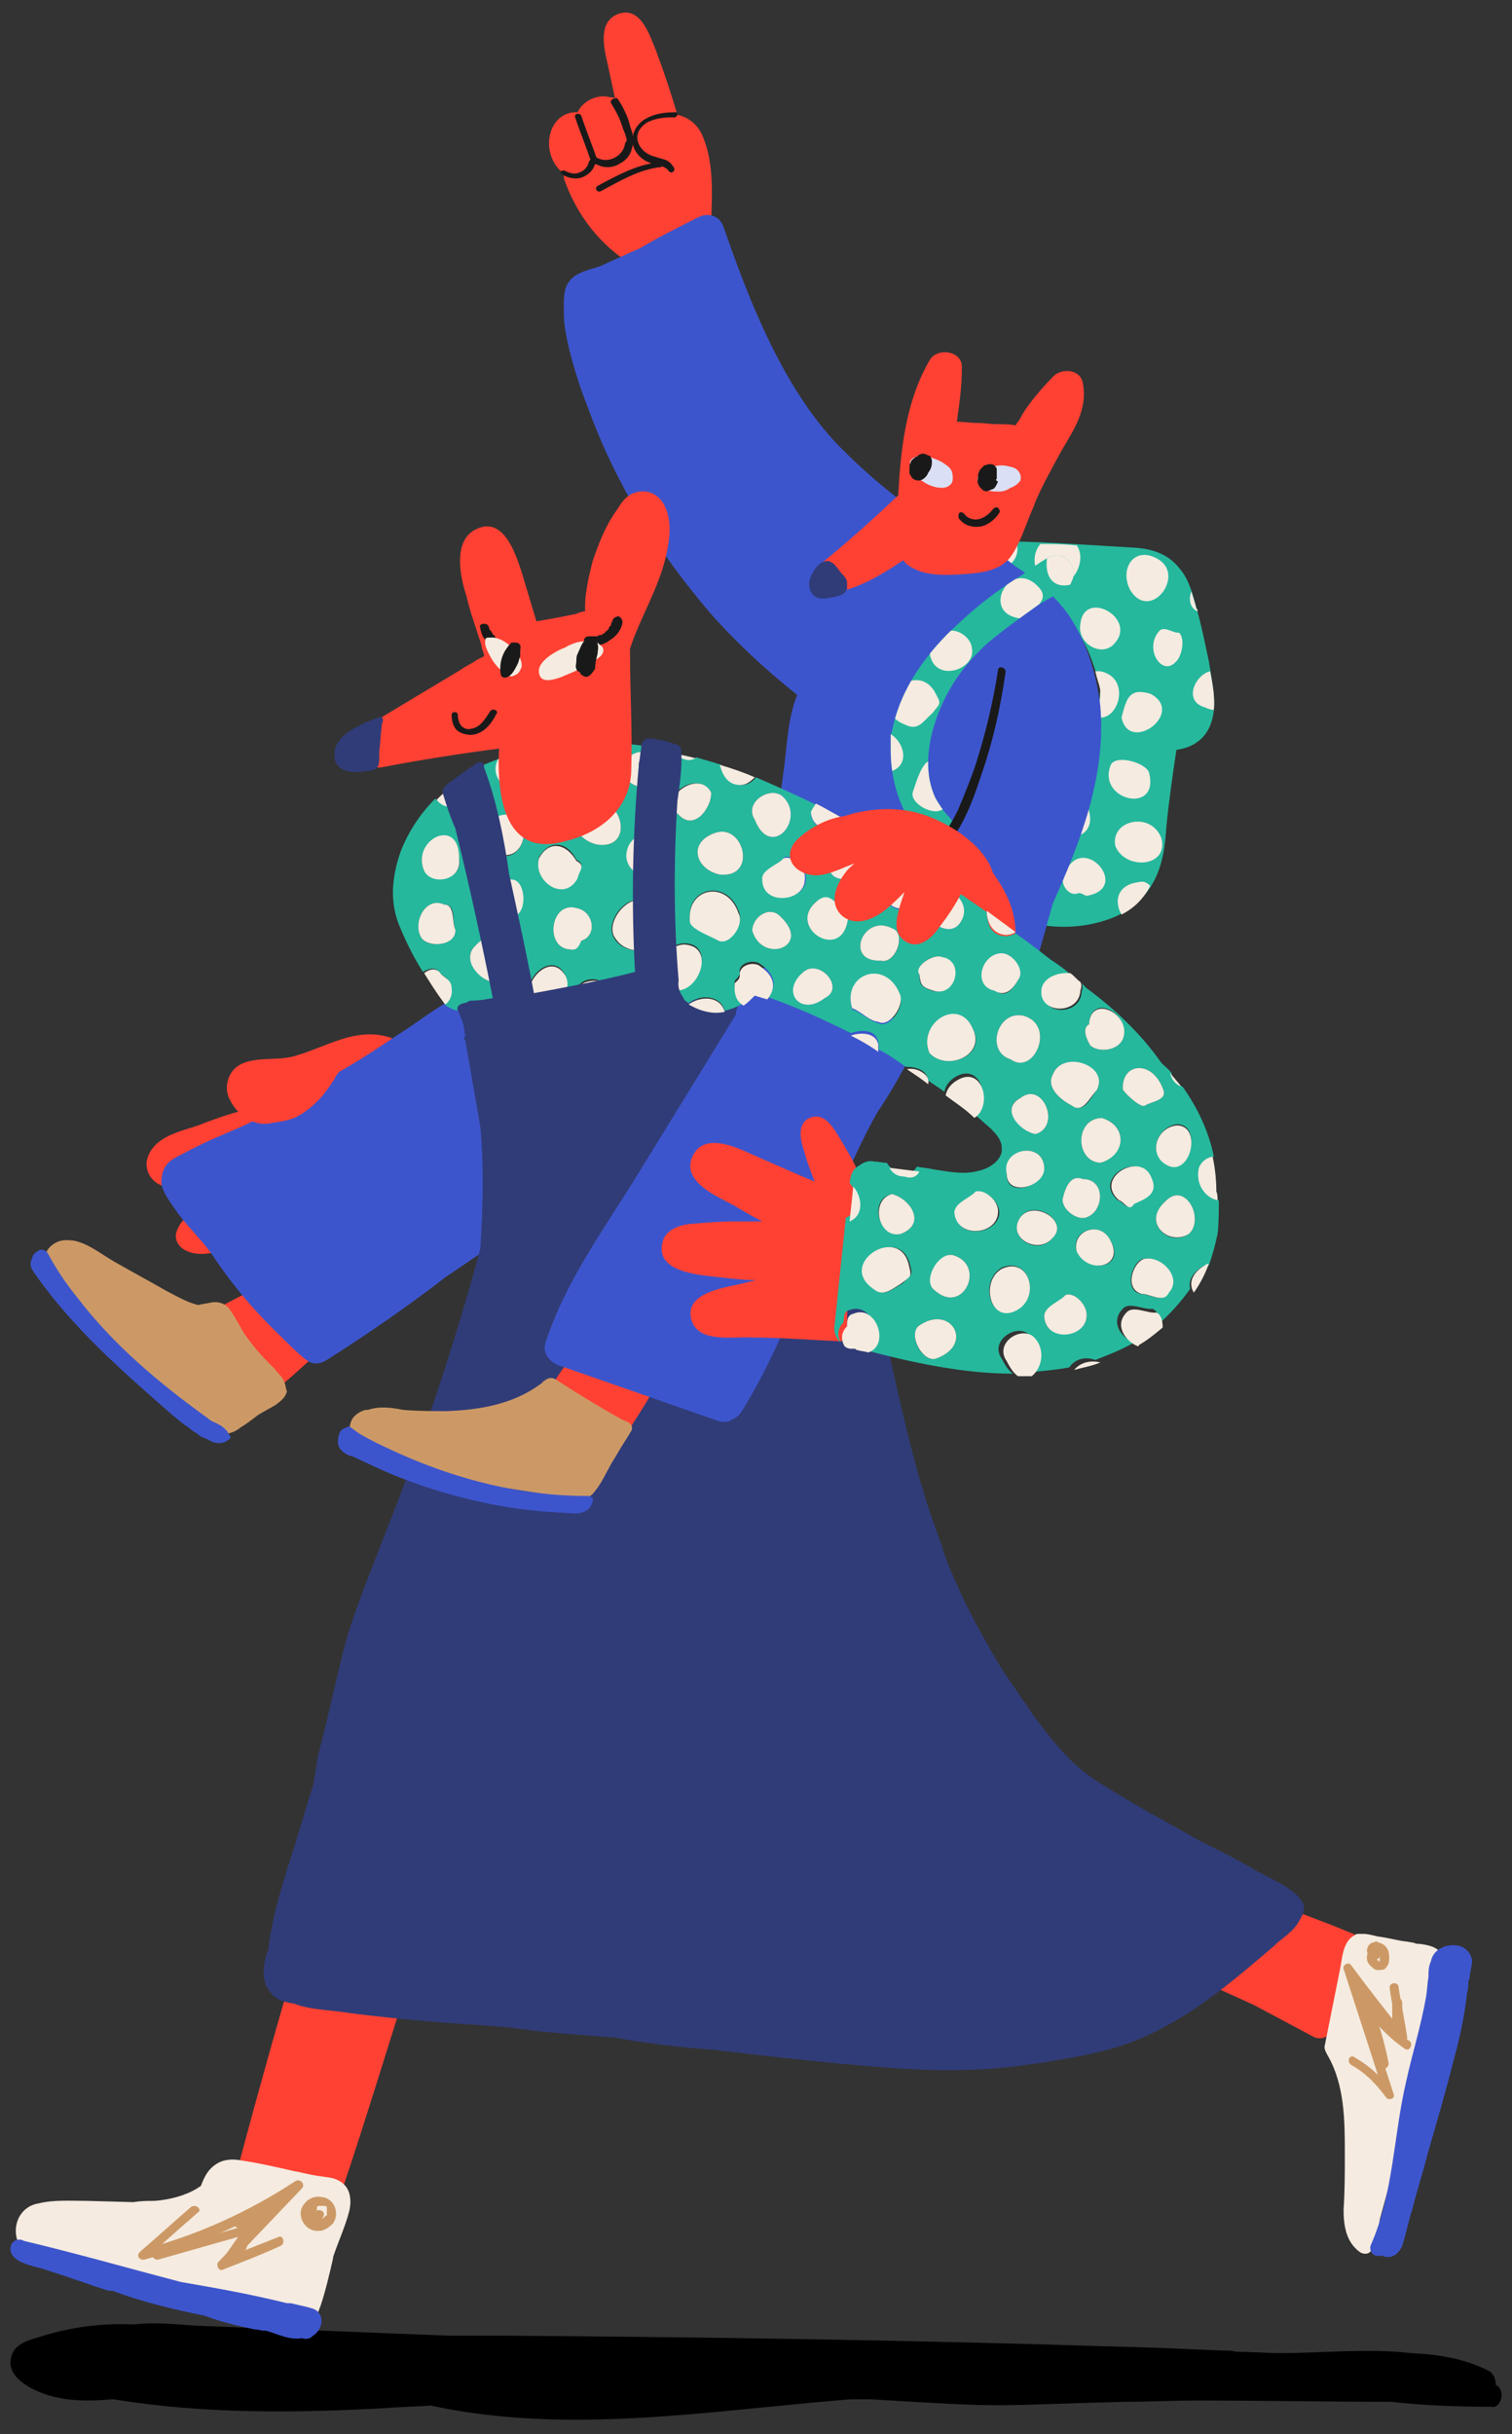 <?xml version="1.0" encoding="utf-8"?>
<!-- Generator: Adobe Illustrator 20.1.0, SVG Export Plug-In . SVG Version: 6.00 Build 0)  -->
<svg version="1.1" id="Layer_1" xmlns="http://www.w3.org/2000/svg" xmlns:xlink="http://www.w3.org/1999/xlink" x="0px" y="0px"
	 viewBox="0 0 121.2 195.1" style="enable-background:new 0 0 121.2 195.1;" xml:space="preserve">
<rect x="0" y="0" width="121.2" height="195.1" fill="#333333" stroke="none"/>
<style type="text/css">
	.st0{fill:#3D55CC;}
	.st1{fill:#191919;}
	.st2{fill:#FF4133;}
	.st3{fill:#FFBB00;}
	.st4{fill:#303C78;}
	.st5{fill:#F5EBE0;}
	.st6{fill:#25B89D;}
	.st7{fill:#CC9966;}
	.st8{fill:#DADFF5;}
	.st9{clip-path:url(#SVGID_2_);fill:#25B89D;}
	.st10{clip-path:url(#SVGID_2_);fill:#F5EBE0;}
</style>
<g>
	<path class="st6" d="M97.3,56.9c0.1-1.3-0.2-2.6-0.4-3.9c-0.3-1.4-0.6-2.9-1-4.3c-0.3-1.1-0.6-2.3-1.4-3.2
		c-0.9-1.1-2.1-1.5-3.5-1.6c-1.7-0.1-3.4-0.2-5-0.3c-1.8-0.1-3.5-0.2-5.3-0.2c-1.8,0-1.7,2.7,0.1,2.8c0.2,0,0.3,0,0.5,0
		c-0.2,0.7,0,1.5,1,1.7c3.7,0.7,5.1,4,5.9,7.3c-0.1,1.8-0.3,3.6-0.6,5.4c-0.3,1.3-0.7,2.6-1.1,3.8c-1.1,1-1.8,2.3-2,3.7
		c-0.4,0.6-0.7,1.3-1.1,1.9c-0.2,0.4-0.2,0.9,0,1.3c-0.3-0.1-0.6-0.2-0.9-0.2c-0.1,0-0.2-0.1-0.3-0.1c-0.4-0.1-0.7-0.3-1-0.5
		c-1.6-0.9-2.9,1.6-1.3,2.4c2.7,1.5,6,1.8,8.9,0.8c1.5-0.5,2.8-1.5,3.6-2.9c0.8-1.4,1-3,1.1-4.6c0.2-2,0.5-4.1,0.8-6.1
		C95.8,59.9,97.1,59,97.3,56.9"/>
	<path class="st5" d="M82.4,71.3c0.1,0,0.2-0.1,0.3-0.1c-0.1,0-0.2-0.1-0.3-0.1c-0.1,0-0.2-0.1-0.3-0.1c-0.4-0.1-0.7-0.3-1-0.5
		c-0.2-0.1-0.3-0.1-0.5-0.2C80.8,71.1,81.5,71.6,82.4,71.3"/>
	<path class="st5" d="M83.7,69.3c-0.2,0.3-0.3,0.5-0.5,0.8c-0.1,0.3-0.2,0.5-0.1,0.8C83.6,70.5,83.8,69.9,83.7,69.3"/>
	<path class="st5" d="M87.2,64.7c-0.2-0.3-0.4-0.5-0.6-0.7c-0.1,0.2-0.1,0.3-0.2,0.5c-0.7,0.6-1.2,1.4-1.6,2.3
		C86,67.5,88,66.9,87.2,64.7"/>
	<path class="st5" d="M85.3,70.1c-0.4,0.6,0.3,1.8,1.1,1.5c0.2-0.1,0.6,0.2,0.7,0.2C90.8,71.2,86.7,66.5,85.3,70.1"/>
	<path class="st5" d="M89.4,67.8c0.8,2,4.3,1.7,3.7-0.6C92.3,65,89,65.7,89.4,67.8"/>
	<path class="st5" d="M91.3,70.7c-1.8,0.2-2,1.6-1.4,2.6c1-0.5,1.8-1.3,2.3-2.3C91.9,70.7,91.6,70.6,91.3,70.7"/>
	<path class="st5" d="M83.5,73.7c-0.5-1.1-2.1-1-2.6-0.1c0.8,0.3,1.7,0.6,2.6,0.7C83.5,74.1,83.6,73.8,83.5,73.7"/>
	<path class="st5" d="M84.6,47c1.6-0.1,2.5-2.2,1.7-3.3c-0.1,0-0.1,0-0.2,0c-0.9-0.1-1.8-0.1-2.7-0.1C82.5,44.6,82.9,46.6,84.6,47"
		/>
	<path class="st5" d="M86.6,50c-0.3,1.6,1.8,2.8,2.8,1.5C91.1,49.5,86.9,47.2,86.6,50"/>
	<path class="st5" d="M96.6,56.7c0.2,0.1,0.5,0.2,0.7,0.2c0.1-1-0.1-2.1-0.3-3.1C95.8,54.1,94.8,56.2,96.6,56.7"/>
	<path class="st5" d="M88.2,53.8c-0.1,0-0.3,0-0.4,0c0.1,0.5,0.3,1,0.4,1.5c0,0.7-0.1,1.5-0.2,2.2C89.7,57.8,90.7,54.3,88.2,53.8"/>
	<path class="st5" d="M92.1,61.9c-0.3-0.8-2.8-1.5-3.1-0.5C88,64.2,93,65.3,92.1,61.9"/>
	<path class="st5" d="M92.2,55.6c-1.7-0.5-1.9,0.4-2.3,1.9C90.5,60.5,95.1,57.1,92.2,55.6"/>
	<path class="st5" d="M92.9,50.6c-1.2,1.4,0.2,3.6,1.3,2.5c0.6-0.5,0.8-2,0.3-2.4C94.1,50.8,93.3,50.1,92.9,50.6"/>
	<path class="st5" d="M92.8,44.8c-1.9-1.1-3.1,0.8-2.2,2.5C92.2,49.9,95.1,46.1,92.8,44.8"/>
	<path class="st5" d="M96,49c0-0.1,0-0.2-0.1-0.2c-0.1-0.5-0.3-1-0.4-1.4C95.2,48.2,95.5,48.8,96,49"/>
	<path class="st5" d="M81.5,43.5c-0.3,0-0.5,0-0.8,0c-1.2,0-1.5,1.2-1.1,2C81,45.8,81.8,44.6,81.5,43.5"/>
	<path class="st2" d="M57,18C57,18,57,18,57,18c0-0.1,0-0.2,0-0.3c0.1-2.1,0.2-4.6-0.6-6.6c-0.4-1.1-1.2-1.7-2.1-1.9
		c-0.5-1.7-1.1-3.5-1.7-5.1c-0.5-1.2-1.2-3.6-3-3c-1.7,0.6-1.2,2.7-0.9,4c0.2,0.9,0.4,1.9,0.6,2.8c-0.1-0.1-0.2-0.1-0.4-0.1
		c-1-0.3-2.2,0.3-2.6,1.2c-1.9-0.1-2.8,2.1-2,3.8c0.2,0.5,0.6,0.9,0.9,1.1c0,0.1,0,0.3,0,0.4c1,2.9,2.9,5.4,5.6,7
		c0.4,0.2,0.7,0.1,1-0.1c0.1,0,0.2,0,0.3,0c0.7-0.1,1.3-0.2,2-0.4c0.9-0.2,2.7-0.3,3.1-1.3C57.4,19,57.2,18.5,57,18"/>
	<path class="st1" d="M45.1,14c0.5,0.3,1.1,0.4,1.6,0.2c0.5-0.2,0.9-0.6,1-1.1c0.1-0.3-0.4-0.5-0.5-0.1c-0.1,0.4-0.4,0.7-0.7,0.8
		c-0.4,0.2-0.8,0.1-1.2-0.1c-0.1-0.1-0.3,0-0.4,0.1C44.9,13.8,45,13.9,45.1,14"/>
	<path class="st1" d="M47.7,13.1c0.6,0.4,1.4,0.4,2,0c0.6-0.3,1-0.9,1-1.6c0-0.1-0.1-0.3-0.3-0.3c-0.1,0-0.2,0.1-0.3,0.3
		c-0.1,1-1.4,1.7-2.3,1.1C47.6,12.5,47.4,12.9,47.7,13.1"/>
	<path class="st1" d="M54.1,9c-0.8,0-1.6,0.1-2.3,0.5c-0.6,0.3-1,0.9-1.1,1.5c-0.1,0.7,0.3,1.4,0.9,1.8c0.3,0.2,0.6,0.3,1,0.4
		c0.4,0.1,0.8,0.2,1,0.5c0.2,0.3,0.6,0,0.4-0.3c-0.2-0.3-0.4-0.5-0.7-0.6c-0.3-0.1-0.7-0.2-1-0.3c-0.6-0.2-1.1-0.7-1.2-1.3
		c-0.1-0.6,0.3-1.1,0.8-1.4c0.6-0.3,1.3-0.4,2-0.4C54.4,9.5,54.4,8.9,54.1,9"/>
	<path class="st1" d="M52.8,13c-1.8,0.2-3.4,1.1-4.9,1.9c-0.3,0.2,0,0.6,0.3,0.4c1.5-0.8,3-1.7,4.7-1.9C53.1,13.5,53.1,13,52.8,13"
		/>
	<path class="st1" d="M46.1,9.4c0.4,1.2,0.9,2.4,1.3,3.6c0.1,0.3,0.6,0.2,0.5-0.1c-0.4-1.2-0.9-2.4-1.3-3.6C46.5,9,46,9.1,46.1,9.4"
		/>
	<path class="st1" d="M49,8.3c0.3,0.5,0.6,1,0.8,1.6c0.1,0.3,0.2,0.6,0.3,0.8c0.1,0.3,0.2,0.6,0.1,0.9c-0.1,0.3,0.4,0.5,0.5,0.1
		c0.1-0.3,0-0.7,0-1c-0.1-0.3-0.2-0.6-0.3-1c-0.2-0.6-0.5-1.2-0.9-1.8C49.3,7.8,48.8,8,49,8.3"/>
	<path class="st0" d="M88.2,56.6c-0.3-2.6-1.1-5.2-2.6-7.4c-1.1-1.5-2.6-2.8-4.2-3.8c-2.7-2.2-6.1-3.9-9.1-5.2
		c-1.7-1.3-3.3-2.7-4.8-4.2c-1.6-1.6-2.9-3.4-4.1-5.4c-2.3-3.9-3.9-8.1-5.4-12.4c-0.3-0.9-1.2-1.2-2-0.8c-1.6,0.8-3.2,1.6-4.7,2.5
		c-0.2,0.1-0.5,0.2-0.7,0.3c-0.8,0.4-1.6,0.7-2.4,1.1c-0.8,0.3-2.1,0.5-2.6,1.3c-0.5,0.6-0.4,1.8-0.4,2.6c0,0.9,0.2,1.8,0.4,2.7
		c0.4,1.6,0.9,3.2,1.5,4.7c2.2,6.1,5.6,11.6,9.8,16.5c2.1,2.4,4.5,4.6,7,6.6c-0.8,2-0.8,4.1-1.1,6.2c-0.3,2.3-0.7,4.6-1.2,6.9
		c-0.1,0.3,0,0.7,0.1,0.9c-0.2,0.7,0.3,1.4,1,1.6c6.3,1.9,12.6,3.9,18.9,6c0.7,0.2,1.5-0.4,1.7-1l1.1-3.9
		C86.5,67.7,88.7,62.3,88.2,56.6"/>
	<path class="st2" d="M86.8,30.7c-0.2-1.1-1.6-1.2-2.3-0.6c-0.7,0.7-1.4,1.5-2,2.3c-0.3,0.4-0.5,0.7-0.7,1.1
		c-0.1,0.2-0.3,0.4-0.4,0.6c-0.3-0.1-1.1-0.1-1.4-0.1c-0.6,0-1.1-0.1-1.7-0.1c-0.5,0-1.1-0.1-1.6-0.1c0.2-1.4,0.4-2.8,0.4-4.3
		c0.1-1.4-2-1.7-2.6-0.6c-1.9,3.3-2.3,7.1-2.5,10.8c-2,1.9-4,3.7-6.1,5.4c-0.5,0.4-0.5,1.2-0.2,1.7c0.3,0.6,1,0.7,1.6,0.6
		c1.5-0.3,2.9-1.1,4.2-1.9c0.3-0.2,0.6-0.4,0.9-0.6c0.2,0.3,0.5,0.5,0.9,0.7c1.2,0.6,2.8,0.5,4.2,0.4c1.3-0.1,2.8-0.3,3.6-1.5
		c0.8-1.2,1.2-2.7,1.8-4c0-0.1,0.1-0.2,0.1-0.3c0.6-1.4,1.4-2.8,2.1-4.1C86.1,34.4,87.2,32.8,86.8,30.7"/>
	<path class="st4" d="M67.9,46.9c0-0.1,0-0.2,0-0.3c-0.1-0.3-0.3-0.5-0.5-0.7c-0.3-0.4-0.7-1.1-1.3-0.9c-0.5,0.1-0.9,0.7-1.1,1.2
		c-0.2,0.4-0.2,1,0.1,1.4c0.4,0.5,1,0.4,1.5,0.3C67.1,47.8,68,47.7,67.9,46.9"/>
	<path class="st8" d="M76.3,37.8c-0.1-0.3-0.4-0.5-0.7-0.7c-0.3-0.2-0.6-0.3-0.9-0.4c-0.5-0.2-1.2-0.3-1.6,0.1
		c-0.2,0.1-0.2,0.4,0,0.6c0,0,0,0,0,0c0,0,0,0,0,0.1c0,0.1,0,0.1,0,0.2c0,0,0,0.1,0.1,0.1c0,0.1,0.1,0.1,0.1,0.2c0,0,0,0,0,0
		c0,0,0.1,0.1,0.1,0.1c0.2,0.2,0.4,0.4,0.6,0.5c0.4,0.3,1,0.5,1.5,0.5c0.3,0,0.6-0.1,0.8-0.4C76.4,38.5,76.4,38.1,76.3,37.8"/>
	<path class="st8" d="M81.3,37.5c-0.3-0.1-0.7-0.2-1-0.2c-0.7,0-1.3,0.3-1.8,0.8c-0.2,0.2-0.2,0.5,0,0.6c0,0,0.1,0,0.1,0.1
		c0.1,0.3,0.4,0.4,0.6,0.5c0.3,0.1,0.6,0.1,0.9,0.1c0.3,0,0.6-0.1,0.9-0.3c0.3-0.1,0.6-0.3,0.8-0.6C81.9,38.1,81.7,37.7,81.3,37.5"
		/>
	<path class="st1" d="M74.7,37c0,0,0-0.1,0-0.1c0-0.1-0.1-0.2-0.1-0.3c0,0-0.1-0.1-0.2-0.1c-0.2-0.1-0.4-0.2-0.6-0.1
		c-0.1,0-0.2,0.1-0.3,0.2c-0.1,0-0.1,0-0.2,0.1c-0.1,0.1-0.3,0.2-0.3,0.4c-0.1,0.1-0.1,0.2-0.1,0.3c0,0.1,0,0.3,0,0.4c0,0,0,0,0,0
		c0,0,0,0.1,0,0.1c0,0.1,0,0.1,0.1,0.2c0,0.1,0.1,0.1,0.1,0.2c0.1,0.1,0.3,0.2,0.4,0.2c0.4,0.1,0.8-0.3,0.9-0.6
		C74.7,37.5,74.7,37.2,74.7,37"/>
	<path class="st1" d="M79.9,38.4c0-0.1,0-0.1,0-0.2c0-0.1,0-0.3,0-0.4c0-0.1,0-0.1,0-0.2c0-0.1-0.1-0.2-0.2-0.3
		c-0.1-0.1-0.3-0.1-0.4-0.1c-0.1,0-0.3,0.1-0.4,0.1c-0.1,0.1-0.1,0.1-0.2,0.2c-0.1,0.1-0.2,0.2-0.2,0.3c-0.1,0.1-0.1,0.3-0.1,0.4
		c0,0,0,0,0,0.1c-0.1,0.3,0,0.6,0.2,0.8c0.1,0.1,0.1,0.1,0.2,0.2c0.2,0.1,0.3,0.1,0.5,0c0.1,0,0.2-0.1,0.3-0.1
		c0.2-0.1,0.3-0.4,0.4-0.6C79.8,38.5,79.8,38.4,79.9,38.4"/>
	<g>
		<defs>
			<path id="SVGID_1_" d="M84,44.7c-0.7,0.4-1.4,0.9-2.1,1.4c-1.8,1.1-3.5,2.4-5.1,3.9c-2.5,2.3-4.6,5.1-5.3,8.6
				c0,0.1-0.1,0.2-0.1,0.3c0,0.1,0,0.3,0,0.4c0,0.1,0,0.2,0,0.3c0,0.2,0,0.3,0,0.5c0,1.8,0.4,3.6,1.2,5.1c0.4,0.8,0.9,1.6,1.6,2.3
				c1.3,1.3,3.1-0.7,1.9-2C75.6,65,75.3,64.5,75,64c-1.3-2.7-0.3-6.2,1.1-8.7c0.8-1.4,1.8-2.6,3-3.7c1.3-1.1,2.7-2.1,4.1-3.1
				c0.7-0.4,1.3-0.8,2-1.1c0.4-0.2,0.6-0.5,0.7-0.8c0.5-0.9-0.2-2.1-1.2-2.1C84.5,44.5,84.2,44.6,84,44.7"/>
		</defs>
		<clipPath id="SVGID_2_">
			<use xlink:href="#SVGID_1_"  style="overflow:visible;"/>
		</clipPath>
		<path class="st9" d="M84,44.7c-0.7,0.4-1.4,0.9-2.1,1.4c-1.8,1.1-3.5,2.4-5.1,3.9c-2.5,2.3-4.6,5.1-5.3,8.6c0,0.1-0.1,0.2-0.1,0.3
			c0,0.1,0,0.3,0,0.4c0,0.1,0,0.2,0,0.3c0,0.2,0,0.3,0,0.5c0,1.8,0.3,3.6,1.2,5.1c0.4,0.8,0.9,1.6,1.6,2.3c1.3,1.3,3.1-0.7,1.9-2
			C75.6,65,75.3,64.5,75,64c-1.3-2.7-0.3-6.2,1.1-8.7c0.8-1.4,1.8-2.6,3-3.7c1.3-1.1,2.7-2.1,4.1-3.1c0.7-0.4,1.3-0.8,2-1.1
			c0.4-0.2,0.6-0.5,0.7-0.8C86.5,45.5,85.3,43.9,84,44.7"/>
		<path class="st10" d="M75.8,50.7c-0.3,0.6-1.5,1.3-1.2,2c0.6,2,3.7,0.9,3.3-0.8C77.8,51,76.5,50.2,75.8,50.7"/>
		<path class="st10" d="M72.6,58.1c1,0.5,1.4-0.3,2.1-0.9c0.7-0.9,0.8-0.7,0.2-1.8C73.2,52.7,69.3,56.9,72.6,58.1"/>
		<path class="st10" d="M75.8,69.5c0.6,0.3,1.7,0.8,2-0.2c0.3-0.9,1.1-2-0.1-2.6C75.4,65.2,73,68.5,75.8,69.5"/>
		<path class="st10" d="M69.9,58.9c-0.5,0.3-0.3,0.6-0.3,1.1c-0.7,1.2,0.7,2.5,1.9,1.8C73.6,61,71.6,57.7,69.9,58.9"/>
		<path class="st10" d="M74.5,61c-0.6,0.1-1.1,1.8-1.3,2.4c-0.4,0.9,1.5,2,2.3,1.5C78.1,63.8,77.4,60.6,74.5,61"/>
		<path class="st10" d="M82.2,49.6c0.6-0.9,2.1-1.5,1-2.6C80.9,44.6,78.3,49.5,82.2,49.6"/>
		<path class="st10" d="M83.9,45c-0.2,3.6,4.8,1.5,3.1-1C86.3,42.7,83.9,43.6,83.9,45"/>
	</g>
	<path class="st1" d="M75.2,68.2c1-0.6,1.6-1.6,2.1-2.6c0.6-1.2,1-2.4,1.4-3.6c0.9-2.6,1.5-5.3,1.9-8.1c0.1-0.4-0.6-0.6-0.6-0.2
		c-0.4,2.6-1,5.1-1.8,7.6c-0.4,1.2-0.9,2.4-1.4,3.6c-0.5,1-1,2-2,2.6C74.5,67.8,74.8,68.4,75.2,68.2"/>
	<path class="st1" d="M76.9,41.6c0.4,0.5,1,0.7,1.7,0.6c0.6-0.1,1.2-0.6,1.5-1.1c0.1-0.1,0-0.3-0.1-0.4c-0.1-0.1-0.3,0-0.4,0.1
		c-0.3,0.4-0.7,0.7-1.1,0.8c-0.4,0.1-0.9,0-1.2-0.4c-0.1-0.1-0.2-0.2-0.4-0.1C76.8,41.3,76.8,41.5,76.9,41.6"/>
	<path class="st2" d="M81.4,74.5c-0.1-2-1.1-3.7-2.4-5.3c-0.4-0.5-0.9-0.3-1.2,0c-0.2,0-0.4,0-0.6,0.1c-0.3-0.2-0.7-0.2-1,0
		c-0.5,0-1,0.6-0.8,1.1c0.6,2.2,2.8,3.6,4.6,4.8C80.6,75.6,81.5,75.2,81.4,74.5"/>
	<path class="st2" d="M16.4,98.4c-0.4-0.4-0.9-0.8-1.3-1.2c-0.2,0.2-0.3,0.4-0.4,0.6c-0.3,0.3-0.5,0.7-0.6,1.1c-0.1,1.1,1,1.6,2,1.6
		c0.6,0,1.2-0.1,1.7-0.3c-0.3-0.3-0.5-0.7-0.7-1C16.9,99,16.6,98.7,16.4,98.4"/>
	<path class="st2" d="M31.5,83.3c0,0-0.1,0-0.1-0.1c-2.9-1-5.3,0.8-8,1.5c-1.3,0.3-2.9,0-4.1,0.6c-1,0.5-1.4,1.8-0.9,2.8
		c0.2,0.4,0.4,0.7,0.7,1c-1.1,0.3-2.2,0.7-3.2,1.1c-1.5,0.5-3.6,0.9-4.1,2.7c-0.2,0.8,0.2,1.6,0.9,2c0.4,0.2,0.7,0.3,1.1,0.3
		c-0.1-0.2-0.2-0.3-0.2-0.5c-0.2-0.5-0.1-1.3,0.4-1.6c1.4-0.9,2.8-1.6,4.4-2.2c0.7-0.3,1.4-0.6,2-0.9c0,0,0.1,0,0.1,0
		c0.1,0,0.2,0.1,0.3,0.1c0.4,0.1,0.8,0.1,1.2,0c0.7,0,1.4-0.2,2-0.5c0.7-0.3,1.3-0.7,1.7-1.3c0.5-0.5,0.9-1.2,1.3-1.7
		c0.1-0.2,0.3-0.4,0.4-0.6C28.7,85.1,30.1,84.2,31.5,83.3"/>
	<path class="st2" d="M25,105.2c-0.3-0.4-0.7-0.6-1.2-0.6c0-0.1-0.1-0.2-0.1-0.2c0,0,0,0,0,0c1.1-0.9,0.2-2.9-1.2-2.2l-4.6,2.4
		c-0.7,0.4-1.1,1.3-0.5,2c1.2,1.4,2.4,2.7,3.5,4.1c0.4,0.5,1.2,0.7,1.8,0.2c1.1-0.9,2.1-1.9,3.2-2.8c0.2-0.2,0.4-0.4,0.4-0.7
		c0,0,0,0,0,0C27.5,106.2,26.3,104.6,25,105.2"/>
	<path class="st7" d="M22.8,110.8c-0.1-0.4-0.5-0.7-0.8-1.1c-0.5-0.5-1-1-1.5-1.6c-0.4-0.5-0.9-1.1-1.2-1.7c-0.3-0.5-0.6-1.1-1-1.6
		c-0.4-0.4-0.9-0.5-1.4-0.4c-0.4,0.1-0.7,0.1-1,0.2c-0.9-0.2-1.7-0.7-2.5-1.1c-1.4-0.8-2.7-1.5-4.1-2.3c-1.1-0.6-2.5-1.8-3.8-1.8
		c-1.4-0.1-2.4,1.2-1.8,2.5c0.3,0.6,0.8,1,1.2,1.5c0.5,0.6,1,1.1,1.6,1.7c1.1,1.1,2.1,2.2,3.2,3.3c2.2,2.2,4.4,4.3,6.7,6.3
		c0.3,0.3,0.7,0.3,1.1,0.2c0.5,0.1,1.2,0,1.8-0.5c0.5-0.3,1-0.7,1.4-1c0.5-0.3,0.9-0.5,1.4-0.8c0.4-0.3,0.8-0.6,0.9-1.1
		C22.9,111.3,22.9,111,22.8,110.8"/>
	<path class="st0" d="M18.2,114.7c-0.1-0.1-0.1-0.1-0.2-0.2c-0.2-0.2-0.4-0.3-0.6-0.4c-0.2-0.1-0.5-0.2-0.7-0.4
		c-3.9-2.8-7.6-5.9-10.5-9.7c-0.9-1.1-1.7-2.3-2.4-3.6c0,0,0,0,0,0c0,0,0,0,0,0c-0.1-0.1-0.2-0.2-0.3-0.2c-0.2-0.1-0.4,0-0.5,0.1
		c-0.2,0.1-0.4,0.3-0.4,0.5c-0.2,0.3-0.2,0.7,0,1c0.1,0.1,0.1,0.2,0.2,0.3c3,4.3,7,7.8,11,11.3c0.4,0.3,0.8,0.7,1.3,1
		c0.2,0.2,0.5,0.4,0.7,0.5c0.2,0.2,0.4,0.3,0.7,0.4c0.2,0.1,0.4,0.2,0.6,0.3c0.4,0.1,0.9,0.1,1.2-0.2c0,0,0,0,0,0
		c0.1,0,0.1-0.1,0.2-0.2C18.4,115,18.3,114.9,18.2,114.7"/>
	<path class="st0" d="M43.2,93.9c0-0.1-0.1-0.2-0.2-0.3c-0.1-0.1-0.2-0.3-0.4-0.3c0.1-0.4,0-0.8-0.1-1.1c0.6-0.7,0.4-1.7-0.3-2.2
		c0.2-0.5,0.1-1-0.2-1.4c0,0,0-0.1-0.1-0.1c0.5-1-0.7-2.5-1.8-1.9c-0.1,0-0.1,0.1-0.2,0.1c0-0.7-0.7-1.4-1.5-1.4
		c0.2-0.4,0.1-0.9-0.2-1.3c0,0,0.1,0,0.1-0.1c0.6-0.4,0.7-1.4,0.2-1.9c0.1,0,0.2-0.1,0.2-0.1c1.6-0.7,0.5-3.2-1.1-2.5
		c-2.1,0.9-3.9,2.4-5.8,3.6c-1.5,1-3,2-4.6,2.9c-0.2,0.2-0.3,0.4-0.4,0.6c-0.4,0.6-0.8,1.2-1.3,1.7c-0.5,0.5-1.1,1-1.7,1.3
		c-0.6,0.3-1.3,0.4-2,0.5c-0.4,0.1-0.8,0.1-1.2,0c-0.1,0-0.2-0.1-0.3-0.1c0,0-0.1,0-0.1,0c-0.6,0.3-1.3,0.6-2,0.9
		c-1.2,0.5-2.3,1-3.4,1.6c-0.6,0.3-1.3,0.6-1.6,1.2c-0.1,0.2-0.2,0.4-0.2,0.6c-0.1,0.4-0.1,0.8,0.1,1.2c0.3,0.7,0.8,1.3,1.2,1.9
		c0.9,1.2,2,2.2,2.8,3.4c1.6,2.4,3.4,4.5,5.5,6.5c0.5,0.5,1.1,1.1,1.7,1.6c0.1,0.1,0.3,0.2,0.4,0.3c0.5,0.3,1,0.2,1.5-0.1
		c3.3-2.1,6.5-4.3,9.6-6.7c3-2,6-4.1,8.9-6.2C46.3,95,44.6,92.9,43.2,93.9"/>
	<path d="M120,191.2c0,0-0.1,0-0.1-0.1c0-0.4-0.2-0.9-0.6-1.1c-2-1-4.1-1.3-6.2-1.4c-3.4-0.4-7,0-10.5,0c-1.1,0-2.2-0.1-3.3-0.1
		c-0.3,0-0.5-0.1-0.8-0.1c-0.2,0-0.3,0-0.4,0c-9.3-0.4-5.3-0.2-14.6-0.5c-14.5-0.4-29-0.6-43.4-0.7c-1.4,0-2.8,0-4.2,0l-20.2-0.8
		c-1.6-0.1-3.3-0.3-4.9-0.1c-0.1,0-0.2,0-0.3,0c-2.3-0.1-4.7,0.2-7,0.9c-0.9,0.3-2.3,0.5-2.6,1.7c-0.3,1.2,0.6,1.9,1.4,2.4
		c2.1,1.2,4.5,1.2,6.7,1c0,0,0,0,0.1,0c7.3,1.2,14.7,1.1,22,0.7c1.1-0.1,2.3-0.1,3.4-0.2c11.1,2.4,22.4,0.4,33.7-0.5
		c0.5,0,1.1,0,1.6,0c11.3,0.7,9.1,0.5,20.4,0.2c1.9,0,3.9-0.1,5.8-0.1c5.2,0,10.3,0.1,15.5,0.1c2.7,0.3,5.3,0.4,8,0.4
		C120.3,193.1,120.7,191.7,120,191.2"/>
	<path class="st2" d="M107.5,154.6c-1.1-0.5-12.3-4.6-13.3-5.1c-0.5-0.2-1.2,0.2-1.3,0.7c-0.1,0.2-0.1,0.4,0,0.6
		c-0.4,0.3-0.5,0.9-0.4,1.4c-0.2,0.2-0.3,0.6-0.3,0.9c-0.4,0.3-0.7,0.9-0.4,1.4c-0.2,0.2-0.3,0.5-0.3,0.7c-0.4-0.1-0.9,0-1.2,0.4
		c-0.3,0.5,9.9,4.9,10.4,5.2c1.5,0.8,3,1.6,4.5,2.4c0.5,0.3,1.1,0.2,1.5-0.3c0.9-1.4,1.6-2.8,2.2-4.3c0.1-0.2,0.2-0.3,0.3-0.5
		c0.3-0.5,0.7-0.9,0.8-1.5C110,155.4,108.4,155,107.5,154.6"/>
	<path class="st5" d="M113.8,155.8c-0.2,0-0.3,0-0.5-0.1c-0.2,0-0.5-0.1-0.7-0.1c-0.7-0.1-1.4-0.3-2.2-0.4c-0.4-0.1-0.8-0.2-1.1-0.2
		c-0.2,0-0.3,0-0.4,0c-0.1,0-0.2,0-0.3,0.1c-1,0.5-1,1.9-1.2,2.8c-0.4,2-0.8,4-1.2,6c-0.1,0.3,0.1,0.6,0.2,0.8
		c1.4,2.4,1.4,5.3,1.4,8c0,1.5,0,2.9-0.1,4.4c0,1.3,0.2,2.6,1.3,3.4c0.3,0.2,0.7,0.2,0.9-0.1c0.5-0.8,0.6-1.6,0.7-2.5
		c0.3-1.1,0.6-2.2,0.9-3.3c1.3-4.3,2-8.8,3-13.2c0.4-1.5,0.7-3.1,1.1-4.6C115.4,156.1,114.6,155.9,113.8,155.8"/>
	<path class="st0" d="M117.1,156c-0.9-0.3-2.2,0.1-2.4,1.2c0,0,0,0,0,0c-0.2,0.4-0.2,0.9-0.2,1.3c-0.1,0.5-0.1,1.1-0.2,1.6
		c-0.4,2.3-1.1,4.5-1.6,6.8c-1,4.3-1,8.9-2.8,13c-0.2,0.4,0.1,0.9,0.5,0.9c0,0,0.1,0,0.1,0c0.1,0,0.2,0,0.2,0c0,0,0,0,0.1,0
		c0.7,0.3,1.3-0.1,1.6-0.8c0.3-0.9,0.5-2,0.8-2.9c0.4-1.6,0.9-3.1,1.3-4.7c0.7-2.4,1.4-4.8,2-7.2c0.5-1.8,0.9-3.6,1.1-5.5
		c0.1-0.3,0.1-0.6,0.1-0.9c0-0.1,0.1-0.2,0.1-0.2c0-0.5,0.2-1,0.2-1.5C117.9,156.6,117.6,156.2,117.1,156"/>
	<path class="st2" d="M31.8,155.6c-0.6-0.2-1.2,0.1-1.7,0.6c-0.2,0-0.5,0-0.8,0.1c-0.2-0.1-0.4-0.1-0.6-0.1
		c-0.2-0.2-0.4-0.4-0.6-0.5c-0.4-0.1-0.8,0-1.1,0.1c0,0,0,0,0,0c-0.7-0.5-1.9-0.3-2.5,0.9c-0.6,1.1-1.1,2.2-1.6,3.3
		c-0.2,0.5-4.1,14.4-4.1,15c-0.1,1,0.3,1.7,0.9,2.2c1.4,1.1,2.9,1.8,4.5,2.4c0.7,0.2,1.6-0.2,2.1-1.1c1.1-2.2,5.8-17.8,6.6-20.1
		C33.1,157.2,32.7,155.9,31.8,155.6"/>
	<path class="st4" d="M62.6,94c-0.1-0.1-0.3-0.1-0.4,0c-0.7,0.9-1.4,1.9-2,2.9c-0.1,0.3,0.2,0.5,0.4,0.3c0.4-0.4,0.8-0.9,1.1-1.4
		c0.1-0.1,0-0.2,0-0.3c0.3-0.4,0.6-0.8,0.9-1.2C62.7,94.3,62.7,94.1,62.6,94"/>
	<path class="st4" d="M104.3,152.3c-0.7-1-2.4-1.7-3.5-2.3c-1.5-0.9-3.1-1.7-4.7-2.5c-2.8-1.6-5.7-3.1-8.4-4.9c-2-1.3-3.6-3.4-5-5.3
		c0-0.1-0.1-0.1-0.1-0.2c-0.2-0.2-0.3-0.5-0.5-0.7c-0.4-0.5-0.7-1.1-1.1-1.6c-0.7-1-1.3-2-1.9-3.1c-1.2-2.1-2.3-4.3-3.2-6.6
		c-0.1-0.3-0.2-0.5-0.3-0.8c0,0,0,0,0,0c0,0,0-0.1,0-0.1c-0.2-0.6-0.4-1.1-0.6-1.7c-0.5-1.3-0.9-2.7-1.3-4
		c-1.5-5.4-2.6-10.9-3.8-16.4c-0.3-1.4-0.6-2.8-0.9-4.1c-0.3-1.3-1.3-2.3-2.5-2.8c-1.2-5-4.2-9.3-5.4-14.3c-0.1,0.2-0.2,0.3-0.3,0.5
		c-0.1,0.1-0.2,0.2-0.3,0.1c-0.1-0.1-0.2-0.2-0.1-0.3c-0.1,0-0.2,0-0.2-0.1c-0.1,0-0.1,0-0.2,0c0,0,0,0,0,0.1c0,0.1-0.1,0.1-0.1,0.2
		c0,0-0.1,0.1-0.1,0.1c-0.1,0.1-0.2,0.2-0.4,0.1c-0.1-0.1-0.2-0.2-0.1-0.4c0.2-0.3,0.3-0.6,0.5-0.9c0,0-0.1,0-0.1,0.1c0,0,0,0-0.1,0
		c-0.4,0.1-0.9,0.2-1.3,0.2c0,0,0,0,0,0c0,0,0,0,0,0c-0.6,0.1-1.2,0-1.8-0.2c-0.1,0-0.1-0.1-0.2-0.1c-0.2-0.1-0.3-0.2-0.5-0.3
		c-0.1-0.1-0.2-0.1-0.2-0.2c-2.7,1.9-6.7,2.1-9.9,2.4c-0.8,0.1-1.7,0.1-2.5,0.2c-0.4,0-0.7,0-1.1,0.1c-0.2,0-0.3,0-0.5,0.1
		c-1.4,0.2-2.9,0.5-4.4,0.5c0,0,0,0,0,0.1c0,0.1,0,0.1,0.1,0.2c0.4,2.3,0.8,4.6,1.2,6.9c0.3,3.3,0.2,6.6,0,9.8
		c-2.1,7.8-4.7,15.5-7.7,23c-3.9,10-2.7,7.3-5.3,17.6l-0.4,2.4c-0.6,1.8-1.1,3.7-1.7,5.5c-0.8,2.5-1.6,5.1-1.9,7.7c0,0,0,0,0,0
		c0,0.1,0,0.1-0.1,0.2c-0.4,1.3-0.5,2.7,0.7,3.6c0.4,0.3,0.9,0.4,1.5,0.5c1.3,0.5,2.9,0.5,4.1,0.7c2.2,0.3,4.3,0.5,6.5,0.7
		c2.2,0.2,4.4,0.3,6.6,0.5c2.8,0.4,5.6,0.6,8.4,0.8c2.7,0.5,5.4,0.8,8.1,1c8.3,1,16.2,1.8,20,1.6c2.1,0,4.3-0.3,6.4-0.6
		c2.4-0.4,4.9-0.8,7.2-1.7c4.3-1.7,7.8-4.7,11.3-7.7c0.1-0.1,0.1-0.1,0.2-0.2c0.5-0.4,1.2-0.9,1.6-1.5
		C104.4,153.5,104.8,153,104.3,152.3"/>
	<path class="st5" d="M27.2,174.8c-0.5-0.3-1.1-0.3-1.7-0.4c-0.7-0.1-1.4-0.3-2-0.4c-1.3-0.3-2.6-0.6-3.9-0.8
		c-1-0.2-1.9-0.2-2.7,0.6c-0.4,0.4-0.6,0.9-0.8,1.4c-0.1,0.1-0.2,0.1-0.3,0.2c-1,0.6-2.2,0.9-3.4,1c-0.6,0-1.1,0-1.7,0.1L7,176.4
		c-1.3,0-2.7-0.1-3.9,0.2c-1.3,0.2-2,1.4-1.8,2.6c0.2,1.2,1.2,1.8,2.3,2.2c0.1,0,0.3,0.1,0.4,0.1c0.3,0.1,0.5,0.3,0.8,0.4
		c0.8,0.3,1.7,0.7,2.5,1c1.7,0.6,3.4,1.1,5.1,1.6c2.3,0.6,4.7,1.1,7.1,1.4c0.3,0.1,0.6,0.2,0.9,0.2c0.9,0.5,1.9,0.6,2.9,0.6
		c0.5,0,1.1,0,1.6-0.3c0.4-0.4,0.6-1.1,0.8-1.6c0.4-1.2,0.7-2.5,1-3.8c0,0,0-0.1,0-0.1c0.4-1.2,1-2.5,1.3-3.7
		C28.2,176.3,28.1,175.3,27.2,174.8"/>
	<path class="st0" d="M25.5,185.3c-0.3-0.3-0.6-0.3-0.9-0.4l-1.3-0.3c-0.1,0-0.2,0-0.3,0c-2.8-0.7-5.6-1.2-8.5-1.7
		c-4.2-1.1-8.4-2.3-12.6-3.3c-0.3-0.2-0.8-0.1-1,0.3c-0.2,0.6,0.1,1,0.6,1.3c0.7,0.4,1.6,0.5,2.4,0.8c1.6,0.5,3.2,1.1,4.8,1.6
		c0.1,0,0.2,0,0.3,0c2.4,0.9,4.9,1.5,7.4,2c1.3,0.5,2.6,0.8,4,1.1c0.3,0,0.5,0.1,0.8,0.1c0,0,0.1,0,0.1,0c0.8,0.2,1.9,0.8,2.9,0.6
		c0.3,0.1,0.6,0.1,0.9-0.2C25.6,186.9,26.1,186,25.5,185.3"/>
	<path class="st2" d="M50.3,114.8c0.6-1,1.3-2,1.9-3.1c0.3-0.5,0.1-1.3-0.3-1.6c-1.2-0.9-2.5-1.7-3.8-2.4c-0.5-0.3-1.2-0.1-1.6,0.3
		c-0.9,0.9-1.6,2-2.3,3.1c-0.2,0.3-0.2,0.7-0.1,1c0,0.2,0.1,0.4,0.1,0.6c0.3,0.7,1.2,1,1.8,1.4l2.3,1.3
		C49.2,115.7,49.9,115.4,50.3,114.8"/>
	<path class="st0" d="M73.4,82.8c-0.1,0-0.1-0.1-0.2-0.1c0,0-0.1-0.1-0.1-0.1c-1.6-1.1-3.2-2.1-5-2.9c-1.8-0.8-3.7-1.4-5.7-1.9
		c-0.5-0.1-1.1-0.4-1.7-0.1c-0.4,0.2-0.6,0.5-0.6,0.9c-0.1,0.2-0.3,0.4-0.4,0.7c-0.3,0.6-0.5,1.1-0.7,1.8c0,0.1,0,0.1,0,0.2
		l-7.8,12.7c-2.7,4.4-5.9,8.7-7.5,13.7c-0.2,0.7,0.3,1.4,1,1.7c4.3,1.5,8.6,3,12.9,4.5c0.4,0.1,0.8,0.1,1-0.1
		c0.3-0.1,0.6-0.3,0.8-0.6c4.7-7.5,6.6-16.3,10.9-24c1.2-1.8,2.3-3.7,3.2-5.7C73.6,83.2,73.6,82.9,73.4,82.8"/>
	<path class="st2" d="M67.9,106.7c0-2.5,0.1-4.9,0.5-7.3c0-0.1,0.1-0.1,0.1-0.2c0.2-0.8,0.4-1.7,0.5-2.5c0.1-0.7,0.3-1.3,0.1-2
		c-0.1-0.2-0.1-0.4-0.2-0.5c-0.4-1-1-2-1.6-3c-0.5-0.8-1.2-2.1-2.4-1.6c-1.1,0.5-0.7,1.9-0.4,2.8c0.2,0.8,0.5,1.5,0.8,2.3
		c-1.5-0.6-3-1.3-4.4-1.9c-1.4-0.6-4.4-2.3-5.4-0.1c-0.9,2,2,3.2,3.3,3.9c0.7,0.4,1.5,0.9,2.3,1.3c-0.8,0-1.5,0-2.2,0
		c-1.2,0-2.4,0.1-3.6,0.2c-0.9,0.1-2,0.5-2.2,1.5c-0.6,2.5,3.3,2.6,4.8,2.8c0.9,0.1,1.8,0.2,2.7,0.2c-0.4,0.1-0.8,0.2-1.2,0.3
		c-1.3,0.3-4.5,0.7-4,2.8c0.5,2,3.3,1.4,4.9,1.5c2.3,0,4.7,0.2,7,0.3C67.5,107.6,67.9,107.1,67.9,106.7"/>
	<path class="st7" d="M15.3,176.9c-1.4,1.2-2.7,2.4-4.1,3.6c-0.3,0.3,0,0.7,0.4,0.6c4.4-1.2,8.7-3.1,12.5-5.6l-0.5-0.6
		c-2,2.1-4.1,4.3-6.1,6.4c-0.2,0.2,0,0.8,0.4,0.6c1.5-0.6,3.1-1.2,4.6-1.9c0.4-0.2,0.2-0.9-0.2-0.7c-1.5,0.6-3.1,1.2-4.6,1.9
		c0.1,0.2,0.2,0.4,0.4,0.6c2-2.1,4.1-4.3,6.1-6.4c0.3-0.3-0.1-0.8-0.5-0.6c-3.8,2.5-8,4.4-12.3,5.5c0.1,0.2,0.2,0.4,0.4,0.6
		c1.4-1.2,2.7-2.4,4.1-3.6C16.2,177.1,15.7,176.6,15.3,176.9"/>
	<path class="st7" d="M12.7,181.1c2.5-0.7,4.9-1.4,7.4-2.1c-0.1-0.2-0.3-0.4-0.4-0.6c-0.6,0.9-1.2,1.7-1.8,2.6
		c-0.2,0.4,0.3,0.8,0.6,0.5c0.4-0.4,0.8-0.8,1.2-1.2c0.3-0.4-0.2-0.9-0.5-0.5c-0.4,0.4-0.8,0.8-1.2,1.2c0.2,0.2,0.4,0.3,0.6,0.5
		c0.6-0.9,1.2-1.7,1.8-2.6c0.2-0.3-0.1-0.6-0.4-0.6c-2.5,0.7-4.9,1.4-7.4,2.1C12,180.5,12.2,181.2,12.7,181.1"/>
	<path class="st7" d="M19.5,178.6c0.8-0.3,1.5-0.7,2.3-1l-0.5-0.6C20.7,177.5,20.1,178,19.5,178.6c-0.1,0.1-0.1,0.3,0,0.5
		c0.2,0.1,0.4,0.1,0.5,0c0.6-0.5,1.2-1,1.8-1.5c0.1-0.1,0.1-0.4,0-0.5c-0.1-0.2-0.3-0.2-0.5-0.1c-0.8,0.3-1.5,0.7-2.3,1
		c-0.2,0.1-0.2,0.4-0.1,0.5C19.1,178.6,19.3,178.7,19.5,178.6"/>
	<path class="st7" d="M108.3,165.5c1.1,0.6,2,1.5,2.8,2.6c0.2,0.3,0.8,0.1,0.6-0.3c-1.1-3.4-2.2-6.8-3.3-10.2
		c-0.2,0.1-0.4,0.2-0.6,0.3c1.5,1.9,3,3.8,4.4,5.7c0.2,0.3,0.6,0,0.6-0.3c-0.2-1.4-0.5-2.7-0.7-4.1c-0.1-0.4-0.8-0.3-0.7,0.2
		c0.2,1.4,0.5,2.7,0.7,4.1c0.2-0.1,0.4-0.2,0.6-0.3c-1.5-1.9-3-3.8-4.4-5.7c-0.2-0.3-0.7,0-0.6,0.3c1.1,3.4,2.2,6.8,3.3,10.2
		c0.2-0.1,0.4-0.2,0.6-0.3c-0.8-1.2-1.8-2.1-3-2.8C108.2,164.6,107.9,165.2,108.3,165.5"/>
	<path class="st7" d="M111.3,165.3c-0.4-2-1-4-1.9-5.8c-0.2,0.1-0.4,0.2-0.6,0.4c0.9,1.7,2.2,3.2,3.8,4.3c0.4,0.3,0.7-0.4,0.4-0.6
		c-1.5-1-2.7-2.4-3.6-4c-0.2-0.4-0.8,0-0.6,0.4c0.9,1.8,1.5,3.7,1.9,5.6C110.7,166,111.4,165.8,111.3,165.3"/>
	<path class="st7" d="M111.6,160.5c0,0.6,0,1.2,0,1.8c0,0.2,0.2,0.4,0.4,0.4c0.2,0,0.4-0.2,0.4-0.4c0-0.6,0-1.2,0-1.8
		c0-0.2-0.2-0.4-0.4-0.4C111.8,160.1,111.6,160.3,111.6,160.5"/>
	<path class="st7" d="M25.8,176.1c-0.4-0.1-0.8,0-1.2,0.3c-0.3,0.3-0.5,0.6-0.5,1c0,0.8,0.7,1.5,1.5,1.4c0.4,0,0.8-0.3,1.1-0.6
		c0.2-0.3,0.3-0.7,0.2-1.1c-0.1-0.4-0.3-0.7-0.7-0.9c-0.4-0.2-0.8-0.1-1.1,0.1c-0.4,0.2-0.6,0.7-0.5,1.2c0.1,0.3,0.3,0.5,0.6,0.5
		c0.3,0,0.6-0.1,0.7-0.3c0.1-0.2,0.1-0.4-0.1-0.5c-0.2-0.1-0.4-0.1-0.5,0.1c0,0,0,0,0,0c0,0,0-0.1,0.1-0.1c0,0,0,0,0,0
		c0,0-0.1,0,0,0c-0.1,0,0.1,0,0,0c-0.1,0,0,0,0,0c0,0,0,0,0,0c0,0,0.1,0,0,0c0,0,0,0,0,0c0,0,0,0,0,0c0,0,0,0,0,0c0,0,0,0.1,0,0
		c0,0,0,0,0,0c0-0.1,0,0,0,0c0,0,0-0.1,0-0.1c0,0,0,0,0,0c0-0.1,0,0.1,0,0c0,0,0-0.1,0-0.1c0-0.1,0,0.1,0,0c0,0,0-0.1,0-0.1
		c0,0-0.1,0.1,0,0c0,0,0,0,0,0c0,0,0,0,0.1-0.1c0,0-0.1,0,0,0c0,0,0.1,0,0.1,0c0,0,0,0,0,0c0,0-0.1,0,0,0c0,0,0,0,0.1,0
		c0,0,0.1,0,0.1,0c0.1,0,0,0,0,0c0,0,0,0,0,0c0,0,0.1,0,0.1,0c0,0,0,0,0,0c0,0-0.1,0,0,0c0,0,0.1,0,0.1,0c0.1,0,0,0,0,0c0,0,0,0,0,0
		c0,0,0,0,0.1,0c0,0,0,0,0,0c0,0,0,0,0,0c0,0,0,0,0.1,0.1c0,0,0,0,0,0c0,0,0,0,0,0c0,0,0,0.1,0,0.1c0,0,0,0.1,0,0c0-0.1,0,0,0,0.1
		c0,0,0,0.1,0,0.1c0,0,0,0,0,0c0,0.1,0-0.1,0,0c0,0,0,0.1,0,0.1c0,0,0,0.1,0,0.1c0,0,0,0,0,0c0,0,0,0,0,0c0,0,0,0,0,0
		c0,0,0,0.1,0,0.1c0,0,0,0.1,0,0c0,0,0,0,0,0c0,0,0,0,0,0c0,0,0,0.1-0.1,0.1c0,0,0-0.1,0,0c0,0,0,0,0,0c0,0,0,0-0.1,0.1c0,0,0,0,0,0
		c0,0,0,0,0,0c0,0-0.1,0.1-0.1,0.1c0,0,0,0-0.1,0c-0.1,0,0.1,0,0,0c-0.1,0-0.1,0-0.2,0.1c-0.1,0,0.1,0,0,0c0,0-0.1,0-0.1,0
		c0,0-0.1,0-0.1,0c0,0,0.1,0,0,0c0,0,0,0-0.1,0c0,0-0.1,0-0.1,0c0,0,0,0,0,0c0,0,0.1,0,0,0c0,0-0.1,0-0.1,0c0,0,0,0,0,0
		c-0.1,0,0,0,0,0c0,0-0.1-0.1-0.1-0.1c0,0,0,0,0,0c0,0,0,0.1,0,0c0,0,0-0.1-0.1-0.1c0,0,0,0,0-0.1c0-0.1,0,0.1,0,0
		c0-0.1-0.1-0.1,0-0.2c0,0,0,0.1,0,0c0,0,0,0,0-0.1c0,0,0-0.1,0-0.1c0,0,0-0.1,0,0c0,0.1,0,0,0,0c0,0,0-0.1,0-0.1c0,0,0,0,0,0
		c0,0,0,0.1,0,0c0,0,0,0,0,0c0,0,0-0.1,0.1-0.1c0,0,0,0,0,0c0,0,0,0.1,0,0c0,0,0-0.1,0.1-0.1c0,0,0.1-0.1,0,0c0,0,0.1,0,0.1-0.1
		c0,0,0.1,0,0.1-0.1c0,0,0,0,0,0c-0.1,0,0,0,0,0c0,0,0.1,0,0.1,0c0,0,0,0,0,0c0,0,0.1,0,0,0c-0.1,0,0,0,0,0c0,0,0,0,0.1,0
		c0,0,0.2,0,0.1,0c0.2,0,0.4,0,0.5-0.3C26.1,176.4,26,176.1,25.8,176.1"/>
	<path class="st7" d="M109.8,156c-0.2,0.5-0.4,1.1,0,1.5c0.2,0.2,0.4,0.4,0.6,0.4c0.3,0,0.6,0,0.7-0.2c0.3-0.3,0.3-0.8,0.2-1.3
		c-0.1-0.3-0.3-0.5-0.5-0.6c-0.2-0.1-0.5-0.2-0.8-0.1c-0.3,0.1-0.5,0.5-0.4,0.8c0.1,0.2,0.2,0.3,0.3,0.4c0.1,0.1,0.3,0.1,0.5,0.1
		c0.1,0,0.2-0.1,0.2-0.2c0-0.1,0.1-0.2,0-0.3c-0.1-0.2-0.3-0.3-0.5-0.3c0,0-0.1,0,0,0c-0.1,0,0.1,0,0.1,0c0,0,0,0,0,0c0,0,0,0,0,0
		c0,0-0.1,0,0,0c0.1,0,0,0,0,0c0,0,0,0.1,0,0c0,0,0,0,0,0c0,0.1,0,0.1,0,0c0,0,0,0,0,0c0-0.1,0,0.1,0,0c0-0.1,0,0.1,0,0.1
		c0-0.1,0,0.1,0,0c0-0.1-0.1,0.1,0,0c0,0,0,0,0,0c0,0.1-0.1,0,0,0c0,0,0,0,0,0c0,0,0,0,0.1,0c0,0,0.1,0,0,0c0,0,0,0,0,0
		c0,0,0,0,0.1,0c-0.1,0-0.1,0,0,0c0,0,0,0,0,0c-0.1,0-0.1,0,0,0c0,0,0,0,0,0c0.1,0-0.1-0.1,0,0c0,0,0.1,0.1,0.1,0.1c0,0,0,0,0,0
		c0,0,0,0,0,0c0,0,0,0,0,0c0,0,0,0.1,0.1,0.1c0,0,0-0.1,0,0c0,0,0,0,0,0.1c0,0,0,0.1,0,0.1c0,0,0,0.1,0,0.1c0-0.1,0,0,0,0.1
		c0,0,0,0.1,0,0.1c0,0,0,0,0,0.1c0-0.1,0-0.1,0,0c0,0,0,0.1,0,0.1c0,0,0,0,0,0c0-0.1,0-0.1,0,0c0,0,0,0,0,0c0,0.1,0,0,0,0
		c0,0-0.1,0.1,0,0c0.1,0,0,0,0,0c0,0,0.1,0,0,0c0,0,0,0,0,0c0,0,0.1,0,0,0c0,0,0,0,0,0c0.1,0,0.1,0,0.1,0c0,0-0.1,0-0.1,0
		c0.1,0,0,0-0.1,0c0,0,0,0,0,0c0,0,0,0,0,0c0,0,0,0,0,0c0,0,0,0,0,0c0,0,0,0.1,0,0c0,0,0-0.1-0.1-0.1c0-0.1,0,0.1,0,0c0,0,0,0,0-0.1
		c0,0,0,0,0,0c0,0,0,0,0,0c0,0,0-0.1,0-0.1c0,0,0-0.1,0-0.2c0,0,0,0,0,0c0,0,0,0,0,0c0,0,0-0.1,0-0.1c0-0.1,0-0.1,0-0.2
		c0-0.1,0.1-0.2,0.1-0.3c0-0.1,0-0.2,0-0.3c0-0.1-0.1-0.2-0.2-0.2C110.1,155.7,109.9,155.8,109.8,156"/>
	<path class="st1" d="M69.8,67.5c-0.2,0.1-0.4,0.3-0.6,0.4c0,0-0.1,0-0.1,0.1c0,0,0,0.1,0,0.1c0,0.1,0.1,0.1,0.2,0
		c0.2-0.1,0.4-0.3,0.6-0.4c0,0,0.1,0,0.1-0.1c0,0,0-0.1,0-0.1C70,67.5,69.9,67.4,69.8,67.5"/>
	<path class="st1" d="M70,67.4c-0.3,0.2-0.5,0.4-0.8,0.5c-0.1,0.1-0.1,0.2,0,0.2c0.2,0.1,0.4,0.1,0.5,0.2c0,0,0.1,0,0.1,0
		c0.2-0.2,0.4-0.4,0.5-0.6c0.1-0.1-0.1-0.3-0.2-0.2c-0.2,0.2-0.4,0.4-0.5,0.6c0,0,0.1,0,0.1,0c-0.2-0.1-0.4-0.1-0.5-0.2
		c0,0.1,0,0.2,0,0.2c0.3-0.1,0.6-0.3,0.8-0.5c0.1,0,0.1-0.1,0-0.2C70.1,67.3,70,67.3,70,67.4"/>
	<path class="st1" d="M69.7,68c0,0,0.1-0.1,0.1-0.1L69.7,68c0.2-0.1,0.2-0.2,0.3-0.2c0-0.1-0.1-0.1-0.1-0.2
		c-0.1,0.1-0.2,0.2-0.3,0.2C69.6,67.9,69.7,67.9,69.7,68C69.8,68,69.8,68,69.7,68C69.8,68,69.8,68,69.7,68c0.1-0.1,0.1-0.1,0.2-0.1
		c0,0,0,0,0,0c0,0,0.1,0,0.1,0c0-0.1-0.1-0.1-0.1-0.2c0,0,0,0,0,0.1l0,0c0,0,0,0.1-0.1,0.1c0,0,0,0,0,0c0,0,0,0-0.1,0
		c0.1,0.1,0.1,0.1,0.2,0.2l0.1-0.1c0,0,0-0.1,0-0.1c0,0,0-0.1,0-0.1c0,0-0.1,0-0.1,0c0,0,0,0,0,0c0,0,0,0-0.1,0l-0.1,0.1
		c0,0,0,0.1,0,0.1C69.6,68,69.6,68,69.7,68C69.7,68.1,69.7,68.1,69.7,68c0.2,0,0.3-0.1,0.3-0.2c0,0,0-0.1,0-0.1c0,0-0.1-0.1-0.1,0
		c-0.1,0-0.2,0.1-0.3,0.2c0,0,0,0.1,0,0.2c0,0,0,0,0.1,0C69.6,68.1,69.7,68.1,69.7,68c0.1-0.1,0.2-0.1,0.3-0.2c0,0,0,0,0.1-0.1
		c0,0,0-0.1,0-0.1c0-0.1-0.1-0.1-0.2,0c-0.1,0.1-0.2,0.2-0.3,0.3c0,0-0.1,0.1,0,0.2C69.6,68.1,69.7,68.1,69.7,68"/>
	<path class="st1" d="M69.9,68.3c0.4-0.3,0.7-0.6,1-1c0-0.1,0.1-0.1,0-0.2c0,0-0.1-0.1-0.2,0c-0.3,0.4-0.7,0.7-1,1
		c-0.1,0,0,0.1,0,0.2C69.8,68.3,69.8,68.3,69.9,68.3"/>
	<path class="st1" d="M69.3,67.9c-0.1,0-0.1,0-0.2,0.1c-0.1,0,0,0.1,0,0.1c0.1,0,0.1,0,0.2,0C69.4,68,69.4,67.9,69.3,67.9
		c-0.1,0-0.2,0.1-0.2,0.1c0,0,0,0.1,0.1,0.1c0,0,0,0,0,0c0,0,0.1,0,0.1,0C69.2,68,69.2,68,69.3,67.9c-0.1,0-0.2,0-0.2,0.1
		c0,0,0,0.1,0,0.1c0,0,0.1,0,0.1,0.1c0,0,0.1,0,0.1,0c0.2,0.1,0.3,0.1,0.5,0.1c0.1,0,0.1-0.1,0-0.1c-0.1,0-0.2,0-0.3-0.1
		c-0.1,0-0.1,0-0.2-0.1c0,0-0.1,0-0.1,0C69.2,68,69.2,68,69.3,67.9C69.2,68,69.2,68,69.2,68c0,0,0,0,0,0c0,0,0,0,0,0c0,0,0,0,0,0
		c0,0,0,0,0,0c0,0,0,0,0,0l0,0l0,0c0,0,0,0,0,0c0,0,0,0,0,0c0,0,0,0,0,0c0,0,0,0,0,0c0,0,0-0.1,0.1-0.1c-0.1,0-0.1,0-0.1,0.1
		c0,0,0,0.1,0.1,0.1c0.1,0,0.1,0,0.2,0C69.3,68,69.3,68,69.3,67.9c-0.1,0-0.1,0.1-0.2,0.1c0,0,0,0.1,0,0.1c0,0,0.1-0.1,0.2-0.1
		C69.4,68,69.4,67.9,69.3,67.9"/>
	<path class="st1" d="M69.1,68.1c0.2-0.1,0.4-0.2,0.7-0.2c0,0,0.1,0,0.1-0.1c0,0,0-0.1-0.1-0.1c-0.3,0-0.5,0.1-0.7,0.2
		C68.9,68,69,68.1,69.1,68.1"/>
	<path class="st6" d="M96.6,101.4c0.1,0,0.2,0,0.3,0c0.3-0.8,0.5-1.6,0.7-2.5c0.1-0.9,0.1-1.8,0.1-2.7c-1-0.2-1.8-1.3-1.5-2.6
		c0.2-0.5,0.6-0.8,1.1-0.9c-0.4-2-1.3-3.9-2.5-5.6c-0.5-0.2-0.8-0.5-0.9-1.1c-0.2-0.3-0.5-0.5-0.8-0.8c-1.6-2.3-3.7-4.3-6-6
		c-0.1-0.1-0.3-0.3-0.4-0.4c0.1,0.2,0.1,0.4,0,0.7c-0.1,2-3.4,1.9-3.1-0.2c0.1-1,1.4-1.4,2.3-1.1c-0.5-0.5-1.1-0.9-1.7-1.3
		c-0.9-0.7-1.8-1.4-2.8-2.1c-0.8,0.5-2,0.2-2.2-1c-0.1-0.3-0.1-0.5-0.1-0.7c-1.9-1.3-3.7-2.6-5.7-3.9c-0.4-0.3-0.8-0.5-1.2-0.8
		c-0.6,0-1.1-0.3-1.4-0.9c-1-0.6-2-1.2-3-1.7c-0.1,0.1-0.1,0.1-0.2,0.2c-0.9,0.9-2.5,0.5-2.6-0.8c0.1-0.3,0.2-0.5,0.4-0.7
		c-1.6-0.8-3.2-1.5-4.8-2.2c-0.3,0.4-0.8,0.7-1.4,0.6c-0.8-0.1-1.3-0.8-1.4-1.6c-0.6-0.2-1.3-0.4-2-0.6c-0.1,0.1-0.2,0.1-0.4,0.1
		c-0.4,0.1-1-0.2-1.4-0.6c-1.4-0.3-2.7-0.5-4.1-0.6c-0.6,0-1.1-0.1-1.7-0.1c0.2,0.3,0.3,0.6,0.2,0.9c-0.1,1.8-3.3,2.1-3.4,0
		c0-0.3,0.2-0.6,0.5-0.8c-1,0.1-2,0.3-3,0.5c1,0.4,1.6,1.6,0.2,2.9c-1,1.2-3.7-0.5-2.7-2c0.1-0.1,0.2-0.2,0.3-0.3
		c-0.8,0.3-1.6,0.6-2.4,1c0.1,0.1,0.2,0.3,0.2,0.4c0.7,2.2-2.3,3.2-3.2,1.9c-1.2,1.2-2.2,2.7-2.8,4.3c-0.7,2-0.9,4.1,0,6.1
		c0.5,1.2,1.1,2.4,1.8,3.5c0.5-0.3,1-0.4,1.3,0c0.3,0.4,0.9,0.5,0.9,1.2c0.1,0.6-0.1,1-0.5,1.3c0.1,0.2,0.3,0.3,0.5,0.4
		c0.2,0.1,0.4,0.2,0.7,0.2c2,0.1,3.9-0.4,5.8-0.9c-0.9-1.1,1-3.5,2.3-2.5c0.6,0.6,0.7,1.3,0.4,1.9c0.3-0.1,0.6-0.1,0.9-0.2
		c0.2-0.5,0.7-0.9,1.6-0.8c0.3,0.1,0.5,0.2,0.7,0.4c0.2,0,0.5-0.1,0.7-0.1c0.7-0.1,1.5-0.2,2.2-0.4c0.3,0,0.6-0.1,0.9-0.2
		c0,0,0-0.1,0-0.1c0.1-1.4,1.4-2.4,2.5-2.5c2.9,0,0.9,4.6-1.1,3.6c0.2,0.2,0.4,0.4,0.7,0.6c0.3,0.2,0.5,0.4,0.8,0.6
		c0.9-0.7,2.5-0.7,2.9,0.6c0.5-0.1,1-0.3,1.5-0.6c-0.5-0.2-0.8-0.8-0.7-1.8c0.1-0.1,0.4-0.4,0.4-0.6c-0.2-0.8,1.1-1.2,1.7-0.7
		c1.3,0.9,1.2,2,0.5,2.6c2.3,0.8,4.5,1.8,6.7,2.9c0.9-0.3,2-0.3,2.2,0.7c0,0.2,0.1,0.4,0,0.6c0.8,0.4,1.5,0.9,2.2,1.4
		c0.5,0,1,0.1,1.3,0.3c0.3,0.2,0.5,0.5,0.5,0.8c0.4,0.3,0.9,0.6,1.3,0.9c0.1-0.5,0.4-0.9,0.9-1.2c2.1-1.2,2.9,2.1,1.4,2.9
		c0.3,0.3,0.6,0.5,0.9,0.8c0.6,0.5,1.4,1.2,1.4,2c0.1,0.9-0.9,1.6-1.7,1.8c-1.3,0.4-2.6,0.1-3.9-0.1c-0.4-0.1-0.8-0.1-1.2-0.2
		c-0.2,0.4-0.6,0.6-1.2,0.4c-0.6,0-1-0.3-1.2-0.7c-0.3,0-0.7-0.1-1-0.1c-0.4-0.1-0.8,0-1.2,0.3c-0.4,0.2-0.6,0.5-0.7,0.9l-0.1,0.5
		c0.7,0.8,0.9,2.3-0.3,2.8l-0.9,8.6c-0.1,0.5,0.1,1.1,0.5,1.4c-0.3-0.5-0.3-1.1,0.2-1.6c0.1-0.5,0-0.9,0.5-1c1.8-0.7,3,2.5,1.2,3.2
		c3.8,1,7.9,1.9,11.9,1.9c-0.3-0.2-0.6-0.6-0.9-1.2c-1-1.4,1.1-2.8,2.1-2c1.2,1,0.7,2.6-0.1,3.1c1.2-0.1,2.3-0.2,3.4-0.4
		c0.5-0.7,1.3-0.9,2.1-0.6c1-0.4,2.1-0.8,3.1-1.4c-1.1-0.4-1.9-1.7-0.9-2.7c0.5-0.6,1.7,0.1,2.4,0c0.4,0.2,0.6,0.7,0.5,1.2
		c0.9-0.8,1.8-1.8,2.5-2.8C95.3,102.9,95.3,102.1,96.6,101.4 M33.8,75.2c-0.8-1.2,0.3-3.4,1.8-2.7c1,0,0.6,1.3,0.9,2
		C36.6,75.8,34.3,76,33.8,75.2 M34,69.8c-1.1-2.4,2.9-4.4,2.8-0.9C37.1,70.5,34.7,70.9,34,69.8 M40.9,78.3c-1.4,1.5-4.3-1.2-2.8-2.5
		C40.1,73.6,42.3,76.5,40.9,78.3 M41.2,73.4c-3.1,0.7-3.5-3.3-0.2-2.9C42.1,70.6,42.3,73,41.2,73.4 M40.2,68.6
		c-1.2-1-1.6-3.4,0.7-3.2C42.7,65.8,42.1,68.9,40.2,68.6 M74.4,72.2c0.8-2.1,3.7-0.1,2.6,1.7C76.1,75.4,73.7,73.6,74.4,72.2
		 M64.6,70.5c-0.1,1.8-3.4,2-3.4-0.1c0-0.8,1.3-1.1,1.7-1.7C63.6,68.5,64.7,69.6,64.6,70.5 M50.2,61c1-1.8,4.2,0.2,2.6,1.6
		C51.6,63.8,49.3,62.6,50.2,61 M43.2,68.7c0.9-1.5,2.3-1.2,3,0.2c0.8,0.4,0.2,0.8,0.1,1.4C45.2,72.4,42.7,70.6,43.2,68.7 M46.6,75.4
		c-0.3,0.4-0.4,0.8-0.9,0.7c-2.1-0.1-1.6-4,0.6-3.3C47.6,73.1,47.9,75,46.6,75.4 M47.9,67.7c-1.9-0.4-2.6-2.5-0.5-3.3
		C49.8,63.5,51,68.1,47.9,67.7 M52.4,75.2c-0.1,1.4-2.4,1.2-3.1,0.1c-1-1.3,1-3.9,2.5-3C53.3,72.8,53,74.1,52.4,75.2 M53.9,68.7
		c-0.1,2.1-3.5,2-3.6-0.1C50.3,65.8,54.8,66.6,53.9,68.7 M54.4,65.3c-1.8-1.4,1.5-3.7,2.6-1.8C57.1,64.6,55.7,66.7,54.4,65.3
		 M57.6,75.3c-0.6-0.3-2.3-0.9-2.3-1.5c-0.3-2.8,3-3.3,3.9-0.8C59.7,74,58.5,75.8,57.6,75.3 M57.7,70.1c-1.9-0.4-2.6-2.5-0.5-3.3
		C59.6,65.8,60.8,70.4,57.7,70.1 M62.7,63.8c2,1.8-0.9,5.2-2.2,1.9C59.6,64.3,61.7,63,62.7,63.8 M60.3,74.6c0-1.1,1.4-2.1,2.3-1.1
		C65.1,75.9,61.1,77.3,60.3,74.6 M66.1,80c-1.9,1.5-3.5-0.5-1.7-2.1C65.7,76.8,67.8,79.2,66.1,80 M65.4,72.3c1.2-1,1.7,0.5,2.6,1.1
		C67.7,77.2,63,74.4,65.4,72.3 M68,70.4c-2.5,0.5-1.7-3.1,0.5-2.9c1,0.1,1.6,1.5,1.1,2.4C69.2,70.3,68.3,71,68,70.4 M71.5,74.4
		c1.2,0.5,0.3,2.9-0.9,2.6C67.6,77.1,69.2,73.2,71.5,74.4 M70.4,82c-0.8-0.2-1.4-0.9-2.1-1.1c-0.8-2.7,2.7-4,3.8-1.1
		C72.6,80.6,71.3,82.5,70.4,82 M72.3,72.9c-1.6,0.1-2.5-3.1-0.5-3C73.7,69.5,74.4,72.7,72.3,72.9 M73.7,78.1
		c-0.4-0.7,1.1-1.7,1.8-1.4c1.9,0.4,1,3.3-0.8,2.7C73.9,79.1,73.7,79,73.7,78.1 M74.5,84.4c-1-2.4,2.4-4.5,3.5-1.9
		C79.1,84.6,75.9,85.9,74.5,84.4 M94.4,90.1c1.9,0.1,1.1,3.8-0.6,3.3C91.9,92.8,92.6,90.3,94.4,90.1 M93.3,87.5
		c0.1,0.7-1,0.8-1.5,1.1c-0.3,0.3-1.7-1-1.8-1.3C89.9,85.1,92.5,84.9,93.3,87.5 M87.3,82.1c0.1-2.6,3.4-0.9,2.7,1.2
		c-0.4,0.9-1.9,1.1-2.6,0.5C87.1,83.3,86.7,82.4,87.3,82.1 M88.3,89.6c2.1,0.6,2,2.9-0.1,3.6C86.2,93.1,86.1,89.7,88.3,89.6
		 M87,97.6c-0.8,0.2-2-0.8-1.8-1.6c0.2-0.8,0.6-1.9,1.6-1.5C88.7,94.5,88.5,97.2,87,97.6 M84.4,86.1c0.8-2,4.6-0.6,3.5,1.3
		c-0.5,0.6-1,1.9-2,1.2C85.1,88.2,83.8,87.2,84.4,86.1 M83,90.9c-1.2-0.2-2.9-2.1-1.2-2.9C83.6,86.6,85.1,90.3,83,90.9 M80.7,94.1
		c-0.4-2,2.8-2.7,3-0.6C83.8,95.1,80.6,96.1,80.7,94.1 M80.3,76.4c0.8,0,1.7,1.2,1.4,2c-0.4,0.7-1,1.7-1.9,1
		C77.9,79,78.8,76.4,80.3,76.4 M82,81.4c2.7,0.7,0.9,4.9-1,3.5C79,84.3,79.9,81,82,81.4 M72.3,102.9c-0.8,0.4-1.4,1.1-2.2,0.4
		c-3-2,1.9-5.1,2.8-2.1C73.2,102.3,73.1,102.1,72.3,102.9 M72.2,98.9c-1.8,0.3-2.6-2.8-0.7-3.2C73,96.1,74.3,98.1,72.2,98.9
		 M75,108.9c-1,0.3-2.2-1.7-1.4-2.6C76.2,104.4,78.2,107.8,75,108.9 M74.9,103.4c-1-0.7,0.4-3.1,1.5-2.8
		C79.1,101.4,77.2,105.5,74.9,103.4 M76.6,97.3c-0.1-0.8,1.2-1.2,1.7-1.7c0.7-0.3,1.9,0.8,1.8,1.7C79.9,99,76.7,99.3,76.6,97.3
		 M81.7,104.8c-2.3,1.6-3.3-2.1-1.4-3.2C82.4,100.7,83.4,103.7,81.7,104.8 M81.7,97.7c1-1.8,4.2,0.2,2.6,1.6
		C83.2,100.6,80.8,99.3,81.7,97.7 M87.1,105.5c-0.1,1.8-3.4,2-3.4,0c0-0.8,1.3-1.1,1.7-1.7C86.1,103.5,87.2,104.6,87.1,105.5
		 M86.3,100.3c-0.5-1.7,1.9-2.5,2.7-0.9C90.3,101.6,87.3,102.2,86.3,100.3 M89.6,96.2c-2.1-1.8,1.8-4,2.6-1.8
		c0.7,1.3-0.5,1.7-1.5,2.1C90.4,97.1,90,96.3,89.6,96.2 M93.6,103.6c-0.3,0.9-1.5,0.1-2.2,0.1c-1.3-0.3-0.7-2.5,0.2-2.8
		C93.1,100.6,94.8,102.4,93.6,103.6 M93.4,96.3c1.6-1.7,3.2,1.4,1.9,2.6C93.7,100,91.5,98,93.4,96.3"/>
	<path class="st5" d="M90,83.3c0.8-2-2.6-3.7-2.7-1.2c-0.6,0.3-0.2,1.2,0.1,1.7C88.1,84.4,89.6,84.2,90,83.3"/>
	<path class="st5" d="M79.2,73.7c0.3,1.2,1.5,1.5,2.2,1c-0.8-0.6-1.5-1.1-2.3-1.7C79.1,73.2,79.1,73.4,79.2,73.7"/>
	<path class="st5" d="M93.8,93.5c1.7,0.5,2.5-3.2,0.6-3.3C92.6,90.3,91.9,92.8,93.8,93.5"/>
	<path class="st5" d="M74.5,84.4c1.4,1.5,4.5,0.2,3.5-1.9C76.9,79.8,73.5,82,74.5,84.4"/>
	<path class="st5" d="M70.6,77c1.2,0.3,2.1-2.2,0.9-2.6C69.2,73.2,67.6,77.1,70.6,77"/>
	<path class="st5" d="M68.3,80.8c0.8,0.3,1.3,1,2.1,1.1c0.9,0.5,2.2-1.4,1.7-2.3C70.9,76.8,67.5,78.1,68.3,80.8"/>
	<path class="st5" d="M75.5,76.7c-0.7-0.3-2.3,0.8-1.8,1.4c0.1,0.9,0.2,1,1.1,1.3C76.6,80,77.4,77,75.5,76.7"/>
	<path class="st5" d="M77,73.9c1.2-1.8-1.8-3.8-2.6-1.7C73.7,73.6,76.1,75.4,77,73.9"/>
	<path class="st5" d="M94.7,87.1c-0.3-0.4-0.6-0.7-0.9-1.1C93.9,86.5,94.2,86.9,94.7,87.1"/>
	<path class="st5" d="M76.7,86.6c-0.5,0.3-0.8,0.7-0.9,1.2c0.8,0.6,1.6,1.1,2.3,1.8C79.6,88.7,78.8,85.3,76.7,86.6"/>
	<path class="st5" d="M81.7,78.4c0.4-0.8-0.6-2-1.4-2c-1.6,0-2.4,2.6-0.6,3C80.7,80,81.3,79.1,81.7,78.4"/>
	<path class="st5" d="M82,81.4c-2.1-0.4-3,2.9-1,3.5C82.9,86.3,84.7,82.1,82,81.4"/>
	<path class="st5" d="M83.5,79.2c-0.4,2.1,3,2.2,3.1,0.2c0.1-0.3,0.1-0.5,0-0.7c-0.3-0.2-0.5-0.5-0.8-0.7
		C84.9,77.9,83.7,78.3,83.5,79.2"/>
	<path class="st5" d="M92.3,94.4c-0.8-2.2-4.7,0-2.6,1.8c0.4,0.1,0.8,1,1.2,0.3C91.8,96.1,92.9,95.7,92.3,94.4"/>
	<path class="st5" d="M85.9,88.6c0.9,0.7,1.4-0.6,2-1.2c1.1-2-2.7-3.3-3.5-1.3C83.8,87.2,85.1,88.2,85.9,88.6"/>
	<path class="st5" d="M88.3,89.6c-2.2,0.1-2.1,3.5-0.1,3.6C90.3,92.6,90.4,90.2,88.3,89.6"/>
	<path class="st5" d="M96.6,101.4c-1.2,0.7-1.3,1.6-0.9,2.2c0.5-0.7,0.9-1.5,1.2-2.3C96.8,101.3,96.7,101.3,96.6,101.4"/>
	<path class="st5" d="M81.8,88c-1.7,0.9,0,2.7,1.2,2.9C85.1,90.3,83.6,86.6,81.8,88"/>
	<path class="st5" d="M96.1,93.6c-0.3,1.3,0.5,2.4,1.5,2.6c0-0.2,0-0.5-0.1-0.7c0-0.9-0.1-1.9-0.3-2.8
		C96.7,92.8,96.3,93.1,96.1,93.6"/>
	<path class="st5" d="M93.4,96.3c-1.9,1.7,0.3,3.6,1.9,2.6C96.6,97.7,95,94.6,93.4,96.3"/>
	<path class="st5" d="M90,87.3c0.1,0.3,1.5,1.6,1.8,1.3c0.5-0.3,1.6-0.4,1.5-1.1C92.5,84.9,89.9,85.1,90,87.3"/>
	<path class="st5" d="M76.4,100.6c-1.2-0.3-2.5,2.1-1.5,2.8C77.2,105.5,79.1,101.4,76.4,100.6"/>
	<path class="st5" d="M81.7,97.7c-0.9,1.6,1.5,2.8,2.6,1.6C85.9,97.9,82.7,96,81.7,97.7"/>
	<path class="st5" d="M80,97.2c0.1-0.9-1-1.9-1.8-1.7c-0.4,0.5-1.7,0.9-1.7,1.7C76.7,99.3,79.9,99,80,97.2"/>
	<path class="st5" d="M82.8,107.1c-1.1-0.8-3.1,0.6-2.1,2c0.3,0.6,0.6,1,0.9,1.2c0.4,0,0.8,0,1.1,0
		C83.5,109.7,83.9,108.1,82.8,107.1"/>
	<path class="st5" d="M70.4,83.7c-0.2-0.9-1.3-1-2.2-0.7c0.8,0.4,1.5,0.8,2.2,1.3C70.4,84.1,70.4,83.9,70.4,83.7"/>
	<path class="st5" d="M80.3,101.7c-1.8,1-0.9,4.7,1.4,3.2C83.4,103.7,82.4,100.7,80.3,101.7"/>
	<path class="st5" d="M70,103.3c0.8,0.7,1.5,0,2.2-0.4c0.9-0.7,0.9-0.5,0.6-1.7C71.9,98.2,67.1,101.3,70,103.3"/>
	<path class="st5" d="M86.1,109.8c0.7-0.2,1.4-0.3,2.1-0.6C87.4,109,86.6,109.2,86.1,109.8"/>
	<path class="st5" d="M71.5,95.7c-1.8,0.5-1.1,3.6,0.7,3.2C74.3,98.1,73,96.1,71.5,95.7"/>
	<path class="st5" d="M72.5,94.3c0.6,0.2,1,0,1.2-0.4c-0.8-0.1-1.6-0.2-2.4-0.3C71.5,94,71.9,94.3,72.5,94.3"/>
	<path class="st5" d="M68.4,95.1l-0.3,2.8C69.3,97.4,69.1,95.9,68.4,95.1"/>
	<path class="st5" d="M73.6,106.3c-0.8,0.8,0.4,2.9,1.4,2.6C78.2,107.8,76.2,104.4,73.6,106.3"/>
	<path class="st5" d="M68.4,105.3c-0.5,0.1-0.5,0.6-0.5,1c-0.5,0.5-0.5,1.1-0.2,1.6c0.1,0.1,0.3,0.2,0.5,0.2c0.1,0,0.2,0,0.3,0
		c0.1,0,0.1,0.1,0.2,0.1c0.3,0.1,0.6,0.1,0.9,0.2C71.4,107.8,70.2,104.5,68.4,105.3"/>
	<path class="st5" d="M64.4,77.9c-1.9,1.6-0.2,3.6,1.7,2.1C67.8,79.2,65.7,76.8,64.4,77.9"/>
	<path class="st5" d="M61,77.5c-0.5-0.5-1.8-0.2-1.7,0.7c0,0.3-0.3,0.5-0.4,0.6c-0.1,1,0.2,1.5,0.7,1.8c0.3-0.2,0.6-0.5,0.9-0.8
		c0.3,0.1,0.7,0.2,1,0.3C62.1,79.4,62.3,78.4,61,77.5"/>
	<path class="st5" d="M55.3,73.9c0.1,0.6,1.8,1.2,2.3,1.5c0.9,0.4,2.1-1.3,1.6-2.2C58.3,70.5,55,71.1,55.3,73.9"/>
	<path class="st5" d="M55.2,80.5c0.5,0.3,1,0.5,1.5,0.6c0.5,0.1,0.9,0.1,1.4,0C57.7,79.8,56.2,79.8,55.2,80.5"/>
	<path class="st5" d="M35.6,72.5c-1.5-0.7-2.6,1.5-1.8,2.7c0.6,0.8,2.8,0.6,2.7-0.7C36.2,73.9,36.5,72.5,35.6,72.5"/>
	<path class="st5" d="M36.2,79.2c0-0.7-0.6-0.8-0.9-1.2c-0.3-0.4-0.8-0.4-1.3,0c0.5,0.8,1,1.6,1.6,2.4c0,0,0.1,0.1,0.1,0.1
		C36,80.3,36.3,79.8,36.2,79.2"/>
	<path class="st5" d="M34,69.8c0.6,1.2,3,0.8,2.8-0.9C36.9,65.3,32.9,67.3,34,69.8"/>
	<path class="st5" d="M38.2,62.2c-0.1-0.2-0.1-0.3-0.2-0.4c-1.1,0.6-2.1,1.4-3,2.3C35.9,65.4,38.9,64.5,38.2,62.2"/>
	<path class="st5" d="M46.3,79.4c0.7-0.1,1.5-0.3,2.2-0.4c-0.2-0.2-0.4-0.3-0.7-0.4C46.9,78.6,46.4,78.9,46.3,79.4"/>
	<path class="st5" d="M41.1,70.5c-3.4-0.4-3,3.6,0.2,2.9C42.3,73,42.1,70.6,41.1,70.5"/>
	<path class="st5" d="M46.3,72.8c-2.2-0.7-2.7,3.2-0.6,3.3c0.6,0.1,0.7-0.3,0.9-0.7C47.9,75,47.6,73.1,46.3,72.8"/>
	<path class="st5" d="M40.9,65.3c-2.3-0.2-1.9,2.3-0.7,3.2C42.1,68.9,42.7,65.8,40.9,65.3"/>
	<path class="st5" d="M44.9,77.7c-1.3-1-3.1,1.4-2.3,2.5c0.7-0.2,1.5-0.4,2.2-0.5c0.2,0,0.3-0.1,0.5-0.1
		C45.6,79,45.6,78.3,44.9,77.7"/>
	<path class="st5" d="M38.1,75.8c-1.5,1.4,1.4,4,2.8,2.5C42.3,76.5,40.1,73.6,38.1,75.8"/>
	<path class="st5" d="M69.6,69.9c0.4-0.8-0.1-2.2-1.1-2.4c-2.2-0.3-3,3.4-0.5,2.9C68.3,71,69.2,70.3,69.6,69.9"/>
	<path class="st5" d="M51.9,72.3c-1.5-0.9-3.6,1.8-2.5,3c0.7,1.1,3,1.3,3.1-0.1C53,74.1,53.3,72.8,51.9,72.3"/>
	<path class="st5" d="M65.4,72.3c-2.4,2.1,2.3,5,2.6,1.1C67.1,72.7,66.6,71.2,65.4,72.3"/>
	<path class="st5" d="M47.4,64.4c-2.1,0.8-1.4,2.9,0.5,3.3C51,68.1,49.8,63.5,47.4,64.4"/>
	<path class="st5" d="M46.3,70.4c0.1-0.6,0.7-1-0.1-1.4c-0.8-1.4-2.2-1.7-3-0.2C42.7,70.6,45.2,72.4,46.3,70.4"/>
	<path class="st5" d="M74,86c-0.4-0.3-0.9-0.4-1.3-0.3c0,0,0,0,0,0c0.6,0.4,1.2,0.8,1.7,1.2C74.5,86.5,74.3,86.2,74,86"/>
	<path class="st5" d="M50.2,68.6c0.1,2.1,3.5,2.2,3.6,0.1C54.8,66.6,50.3,65.8,50.2,68.6"/>
	<path class="st5" d="M71.8,69.8c-1.9-0.1-1.1,3.2,0.5,3C74.4,72.7,73.7,69.5,71.8,69.8"/>
	<path class="st5" d="M59.1,62.9c0.6,0.1,1-0.2,1.4-0.6c-0.9-0.4-1.8-0.7-2.8-1C57.9,62.1,58.3,62.8,59.1,62.9"/>
	<path class="st5" d="M72.2,68.4c-0.5-0.3-0.9-0.6-1.4-0.9C71.1,68.1,71.6,68.3,72.2,68.4"/>
	<path class="st5" d="M60.3,74.6c0.8,2.7,4.8,1.3,2.3-1.1C61.7,72.5,60.3,73.5,60.3,74.6"/>
	<path class="st5" d="M57,63.5c-1-1.9-4.3,0.5-2.6,1.8C55.7,66.7,57.1,64.6,57,63.5"/>
	<path class="st5" d="M54.8,75.7c-1.1,0.1-2.4,1.1-2.5,2.5c0,0.1,0,0.1,0,0.1c0.2,0,0.4-0.1,0.6-0.1c0.2,0.2,0.4,0.5,0.5,0.7
		c0.1,0.1,0.2,0.2,0.3,0.3C55.7,80.3,57.7,75.8,54.8,75.7"/>
	<path class="st5" d="M42.7,63.1c1.4-1.3,0.8-2.5-0.2-2.9c-0.4,0.1-0.8,0.2-1.3,0.3c-0.2,0-0.4,0-0.6,0c-0.1,0-0.2,0.1-0.4,0.1
		c-0.1,0.1-0.2,0.2-0.3,0.3C39,62.7,41.7,64.3,42.7,63.1"/>
	<path class="st5" d="M62.8,68.8c-0.4,0.5-1.8,0.9-1.7,1.7c0,2.1,3.3,1.8,3.4,0.1C64.7,69.6,63.6,68.5,62.8,68.8"/>
	<path class="st5" d="M57.2,66.8c-2.1,0.8-1.4,2.9,0.5,3.3C60.8,70.4,59.6,65.8,57.2,66.8"/>
	<path class="st5" d="M67.6,65.9c0.1-0.1,0.1-0.1,0.2-0.2c-0.8-0.4-1.6-0.9-2.4-1.3c-0.1,0.2-0.3,0.4-0.4,0.7
		C65.1,66.5,66.7,66.8,67.6,65.9"/>
	<path class="st5" d="M62.7,63.8c-1-0.8-3.1,0.5-2.2,1.9C61.8,69,64.7,65.6,62.7,63.8"/>
	<path class="st5" d="M91.7,100.9c-0.9,0.3-1.6,2.4-0.2,2.8c0.7,0,1.8,0.8,2.2-0.1C94.8,102.4,93.1,100.6,91.7,100.9"/>
	<path class="st5" d="M92.7,105.2c-0.7,0.1-1.9-0.6-2.4,0c-1,1-0.1,2.3,0.9,2.7c0,0,0.1,0,0.1-0.1c0.7-0.4,1.3-0.9,1.9-1.4
		C93.2,105.9,93.1,105.4,92.7,105.2"/>
	<path class="st5" d="M86.3,100.3c0.9,1.9,3.9,1.3,2.7-0.9C88.2,97.8,85.9,98.6,86.3,100.3"/>
	<path class="st5" d="M85.2,96c-0.2,0.8,1,1.8,1.8,1.6c1.5-0.4,1.7-3.1-0.2-3.1C85.8,94.1,85.4,95.2,85.2,96"/>
	<path class="st5" d="M80.7,94.1c0,1.9,3.2,1,3-0.6C83.5,91.4,80.2,92.1,80.7,94.1"/>
	<path class="st5" d="M85.4,103.8c-0.4,0.5-1.7,0.9-1.7,1.7c0.1,2.1,3.3,1.8,3.4,0C87.2,104.6,86.1,103.5,85.4,103.8"/>
	<path class="st5" d="M52.8,62.6c1.6-1.5-1.6-3.4-2.6-1.6C49.3,62.6,51.6,63.8,52.8,62.6"/>
	<path class="st5" d="M45.1,60.6c0.1,2.1,3.4,1.7,3.4,0c0-0.3-0.1-0.6-0.2-0.9c-0.9,0-1.8,0-2.7,0.1C45.2,60,45,60.2,45.1,60.6"/>
	<path class="st5" d="M55.4,60.9c0.1,0,0.2-0.1,0.4-0.1c-0.6-0.2-1.2-0.3-1.8-0.4C54.4,60.7,55,61,55.4,60.9"/>
	<path class="st4" d="M55,80.3C55,80.3,54.9,80.3,55,80.3C54.9,80.3,54.9,80.3,55,80.3c-0.1-0.1-0.2-0.2-0.2-0.3
		c-0.3-0.4-0.5-0.9-0.4-1.4C54,73.9,54,69,54.3,64.2c0.2-1.4,0.4-2.7,0.3-4.1c0-0.2-0.1-0.3-0.3-0.4c-0.4-0.1-1-0.4-1.6-0.4
		c-0.2-0.1-0.5-0.1-0.7-0.1c-0.2,0-0.4,0.1-0.5,0.3c-0.1,0.2-0.1,0.3-0.1,0.5c-0.1,0.4-0.1,0.9-0.2,1.2c0,0,0,0,0,0
		c0,0.1,0,0.1,0,0.2c-0.5,5.5-0.6,11-0.3,16.5c-2.7,0.7-5.4,1.2-8.1,1.7c-0.6-3.2-1.3-6.4-2-9.6c-0.4-2.9-1-5.8-2-8.5c0,0,0,0,0,0
		c0,0,0-0.1,0-0.1c0-0.2-0.2-0.4-0.4-0.3c-0.1,0-0.2,0.1-0.4,0.2c0,0,0,0,0,0c0,0,0,0,0,0c0,0,0,0,0,0c-0.1,0.1-0.2,0.2-0.3,0.2
		c-0.5,0.4-1,0.7-1.5,1.1c-0.2,0.1-0.4,0.3-0.5,0.4c-0.1,0.1-0.2,0.2-0.2,0.3c0,0,0,0.1,0,0.1c0,0,0,0,0,0c0,0,0,0,0,0
		c0,0,0,0.1,0,0.1c0,0,0,0,0,0c0,0,0,0.1,0,0.1c0,0,0,0,0,0l0,0c0,0,0,0,0,0c0,0,0,0,0,0c0.3,1,0.6,1.9,1,2.8c1.1,4.5,2.1,9,3,13.6
		c-0.6,0.1-1.1,0.2-1.7,0.2c-0.1,0-0.2,0-0.3,0.1c-0.2,0.1-0.4,0.1-0.6,0.2c-0.2,0.1-0.3,0.3-0.2,0.5c0.1,0.2,0.2,0.5,0.3,0.7
		c0.1,0.3,0.2,0.5,0.2,0.8c0.1,0.6,0.2,1.2,0.4,1.9c0.2,1.2,0.4,2.4,0.6,3.5c0.3,0,0.7-0.1,1,0c1.8,0.2,3.7,0.2,5.5,0
		c1.5-0.3,3-0.7,4.5-1.2c0.9-0.4,1.7-0.9,2.5-1.4c0.5-0.5,1-1,1.5-1.5C53.8,82.7,54.5,81.6,55,80.3C55,80.4,55,80.4,55,80.3
		C55,80.4,55,80.3,55,80.3"/>
	<path class="st2" d="M50.6,61.8c0.1-3.2-0.1-6.4-0.1-9.6c0-0.1,0-0.2,0-0.2c0.8-2.5,2.3-4.8,2.9-7.5c0.3-1.3,0.5-2.9-0.2-4.1
		c-0.4-0.7-1.1-1.1-1.9-1c-0.9,0.1-1.4,0.7-1.8,1.4C48.6,42,48,43.5,47.5,45c-0.2,0.8-0.4,1.6-0.5,2.4c-0.1,0.5-0.1,1.1-0.1,1.6
		c-0.2,0-0.5,0.1-0.7,0.2c-0.5,0.1-1,0.2-1.5,0.3L43,49.8c-0.4-1.3-0.8-2.7-1.2-4c-0.5-1.5-1.5-4.6-3.8-3.3c-1.7,1-1.1,3.8-0.6,5.3
		c0.2,0.9,0.5,1.8,0.8,2.7c0.1,0.4,0.3,0.8,0.4,1.3c0,0.2,0.2,0.5,0.2,0.8c-0.2,0.1-0.4,0.2-0.6,0.3c-0.4,0.3-0.9,0.5-1.3,0.8
		l-2.5,1.5l-5,3c-0.6,0.3-0.7,0.9-0.6,1.4c-0.1,0.4-0.1,0.9,0.2,1.3c0.4,0.5,0.9,0.7,1.6,0.6c3.1-0.6,6.3-1.1,9.4-1.5
		c-0.2,4.2,0.6,8.8,5.4,7.4C48.2,66.7,50.5,64.8,50.6,61.8"/>
	<path class="st1" d="M39.3,57c-0.4,0.6-0.8,1.3-1.5,1.4c-0.3,0.1-0.6,0-0.8-0.2c-0.2-0.2-0.3-0.6-0.3-0.9c0-0.3-0.5-0.3-0.5,0
		c0,0.4,0.1,0.9,0.4,1.2c0.3,0.3,0.8,0.4,1.2,0.4c1-0.1,1.6-0.9,2-1.7C40,57,39.5,56.7,39.3,57"/>
	<path class="st1" d="M47.2,51.7c0.6,0.1,1.2,0,1.7-0.4c0.5-0.3,0.9-0.8,1-1.4c0-0.2-0.1-0.4-0.3-0.5c-0.2,0-0.4,0.1-0.5,0.3
		c0,0.1,0,0.1-0.1,0.2c0,0,0,0,0,0.1c0,0,0,0,0,0c0,0,0,0,0,0c0,0.1-0.1,0.2-0.2,0.3c0,0,0,0,0,0.1c0-0.1,0,0,0,0
		c0,0-0.1,0.1-0.1,0.1c0,0-0.1,0.1-0.1,0.1c0,0-0.1,0.1,0,0c0,0-0.1,0-0.1,0.1c-0.1,0.1-0.2,0.1-0.3,0.2c0,0-0.1,0,0,0
		c0,0,0,0-0.1,0c-0.1,0-0.1,0-0.2,0.1c-0.1,0-0.1,0-0.2,0c-0.1,0,0,0,0,0c0,0-0.1,0-0.1,0c-0.1,0-0.1,0-0.2,0c0,0-0.1,0-0.1,0
		c0,0-0.1,0,0,0c-0.2,0-0.4,0-0.5,0.3C46.9,51.4,47,51.7,47.2,51.7"/>
	<path class="st1" d="M38.5,50.3c0,0.2,0.1,0.5,0.2,0.7c0.1,0.2,0.3,0.4,0.5,0.5c0.2,0.1,0.4,0,0.5-0.1c0.1-0.2,0-0.4-0.1-0.5
		c0,0-0.1,0-0.1-0.1l0.1,0.1c-0.1-0.1-0.1-0.1-0.2-0.2l0.1,0.1c-0.1-0.1-0.1-0.2-0.2-0.3c0,0,0,0.1,0,0.1c0-0.1-0.1-0.2-0.1-0.3
		c0,0,0,0.1,0,0.1c0,0,0,0,0,0c0-0.1,0-0.2-0.1-0.3c-0.1-0.1-0.2-0.1-0.3-0.1c-0.1,0-0.2,0-0.3,0.1C38.5,50.1,38.4,50.2,38.5,50.3"
		/>
	<path class="st5" d="M41.8,53.5c0.1-0.5-0.2-1-0.6-1.4c-0.4-0.5-1-0.9-1.6-1c-0.1,0-0.1,0-0.2,0c-0.1,0-0.1,0-0.2,0
		c-0.1,0-0.3,0-0.3,0.2c-0.1,0.5,0.3,1.1,0.5,1.5c0.3,0.5,0.7,0.9,1.1,1.2c0.2,0.2,0.5,0.3,0.8,0.1C41.6,54,41.7,53.7,41.8,53.5"/>
	<path class="st5" d="M48.3,51.9c0-0.1-0.1-0.1-0.2-0.2c-0.1-0.1-0.2-0.2-0.3-0.3c-0.1,0-0.2,0-0.3,0c-0.1,0-0.1,0-0.2,0
		c-0.4,0-0.8,0-1.1,0.1c-0.3,0.1-0.6,0.2-0.9,0.4c-0.3,0.1-0.7,0.3-1,0.5c-0.5,0.3-1.2,0.9-1.1,1.5c0.1,0.9,1.1,0.6,1.7,0.4
		c0.7-0.3,1.5-0.6,2.2-1c0.3-0.2,0.7-0.4,0.9-0.6C48.2,52.6,48.5,52.2,48.3,51.9"/>
	<path class="st1" d="M47.9,52.4c0-0.2,0.1-0.5,0-0.8c0-0.2-0.1-0.4-0.3-0.4c0,0,0,0,0,0c0,0,0,0,0,0c-0.1-0.1-0.2-0.2-0.4-0.1
		c0,0-0.1,0.1-0.1,0.1c-0.1,0-0.2,0-0.2,0.1c-0.3,0.3-0.4,0.7-0.6,1.1c-0.1,0.2-0.1,0.4-0.1,0.6c0,0.2-0.1,0.4,0,0.6
		c0,0.1,0.1,0.2,0.3,0.3c0,0.1,0.1,0.2,0.3,0.3c0.4,0.2,0.7-0.3,0.9-0.6C47.7,53.2,47.8,52.8,47.9,52.4"/>
	<path class="st1" d="M41.5,53.2c0.1-0.2,0.1-0.4,0.2-0.6c0-0.1,0-0.3,0-0.4c0,0,0,0,0,0c0-0.2,0.1-0.5-0.1-0.6
		c-0.1-0.1-0.2-0.1-0.3-0.1c-0.1,0-0.2,0-0.3,0c-0.6,0.6-0.9,1.3-0.9,2.1c0,0.2,0,0.4,0.1,0.6c0.2,0.2,0.4,0.1,0.6,0
		C41.1,54,41.3,53.6,41.5,53.2"/>
	<path class="st4" d="M30.3,61.4c0.1-0.2,0.1-0.5,0.1-0.9c0-0.1,0-0.2,0-0.3c0.1-0.7,0.1-1.3,0.2-2c0-0.2,0.1-0.4,0.1-0.5
		c0-0.2-0.2-0.3-0.3-0.2c0,0-0.1,0-0.1,0c-1.2,0.5-3.5,1.3-3.5,3c0,0.8,0.5,1.2,1.1,1.3c0.4,0.1,0.9,0.1,1.4,0
		C29.8,61.8,30.2,61.7,30.3,61.4"/>
	<path class="st7" d="M50.5,114.1c-0.1-0.1-0.3-0.2-0.4-0.2c0,0,0,0,0,0c0,0-0.1-0.1-0.2-0.1c-1.8-1-3.6-2.1-5.3-3.2
		c-0.4-0.3-0.8-0.1-1,0.1c0,0-0.1,0-0.1,0.1c-2.2,1.7-4.9,2.2-7.7,2.3c-1.2,0-2.3,0-3.5-0.1c-1-0.2-1.9-0.3-2.8,0
		c-0.1,0-0.1,0-0.2,0c-0.4,0.1-0.9,0.4-1.1,0.8c-0.2,0.4-0.2,0.8-0.2,1.3c0,0,0,0,0,0c0,0,0,0,0,0c0.1,1.1,1.2,1.8,2.1,2.2
		c1.3,0.6,2.8,0.7,4.2,1c3.2,0.5,6.5,1,9.7,1.5c0.1,0,0.2,0,0.4,0.1c0.5,0.1,1,0.2,1.5,0.3c0.7,0.1,1.4-0.1,1.8-0.7
		c0.5-0.6,0.8-1.3,1.2-2c0-0.1,0.1-0.1,0.1-0.2c0.4-0.6,0.7-1.2,1.1-1.8c0.2-0.3,0.3-0.5,0.5-0.8C50.7,114.5,50.7,114.3,50.5,114.1"
		/>
	<path class="st0" d="M47.4,120c-0.1-0.1-0.2-0.1-0.3-0.1c0,0,0,0-0.1,0c-5.2,0-10.3-1.3-15-3.4c-1.1-0.5-2.2-1-3.2-1.6l-0.7-0.5
		c-0.1-0.1-0.2-0.1-0.3,0c-0.3,0.1-0.5,0.2-0.6,0.5c-0.1,0.3-0.2,0.8,0,1.1c0.1,0.3,0.6,0.6,0.9,0.7c0,0,0.1,0,0.1,0
		c1.3,0.6,2.5,1.2,3.8,1.7c2.8,1.1,5.7,1.9,8.7,2.4c1.8,0.3,3.5,0.4,5.3,0.5c0,0,0.1,0,0.1,0c0.4,0,0.9-0.1,1.2-0.5
		c0.1-0.2,0.3-0.5,0.2-0.7C47.5,120.1,47.5,120,47.4,120"/>
	<path class="st2" d="M79.7,70.4c-0.4-2.3-3.1-4.1-5.1-4.9c-2.2-0.9-4.7-0.8-6.9-0.1c-1.3,0.2-2.6,0.8-3.7,1.8
		c-1,0.9-0.9,2.1,0.3,2.7c1.4,0.7,2.8-0.2,4.2-0.7c0,0,0,0,0,0c-0.2,0.2-0.5,0.4-0.7,0.7c-0.8,1-1.4,2.5-0.3,3.5
		c1.1,0.9,2.5,0.3,3.5-0.5c0.5-0.4,1-0.9,1.5-1.4c-0.1,0.3-0.2,0.6-0.3,0.9c-0.3,1-0.7,2.3,0.3,3c1.1,0.8,2.2-0.2,2.8-1.1
		c0.7-0.9,1.3-1.8,1.8-2.8c0.5,0,0.9,0.1,1.3-0.1C79.1,71.6,79.9,71.2,79.7,70.4"/>
</g>
</svg>

